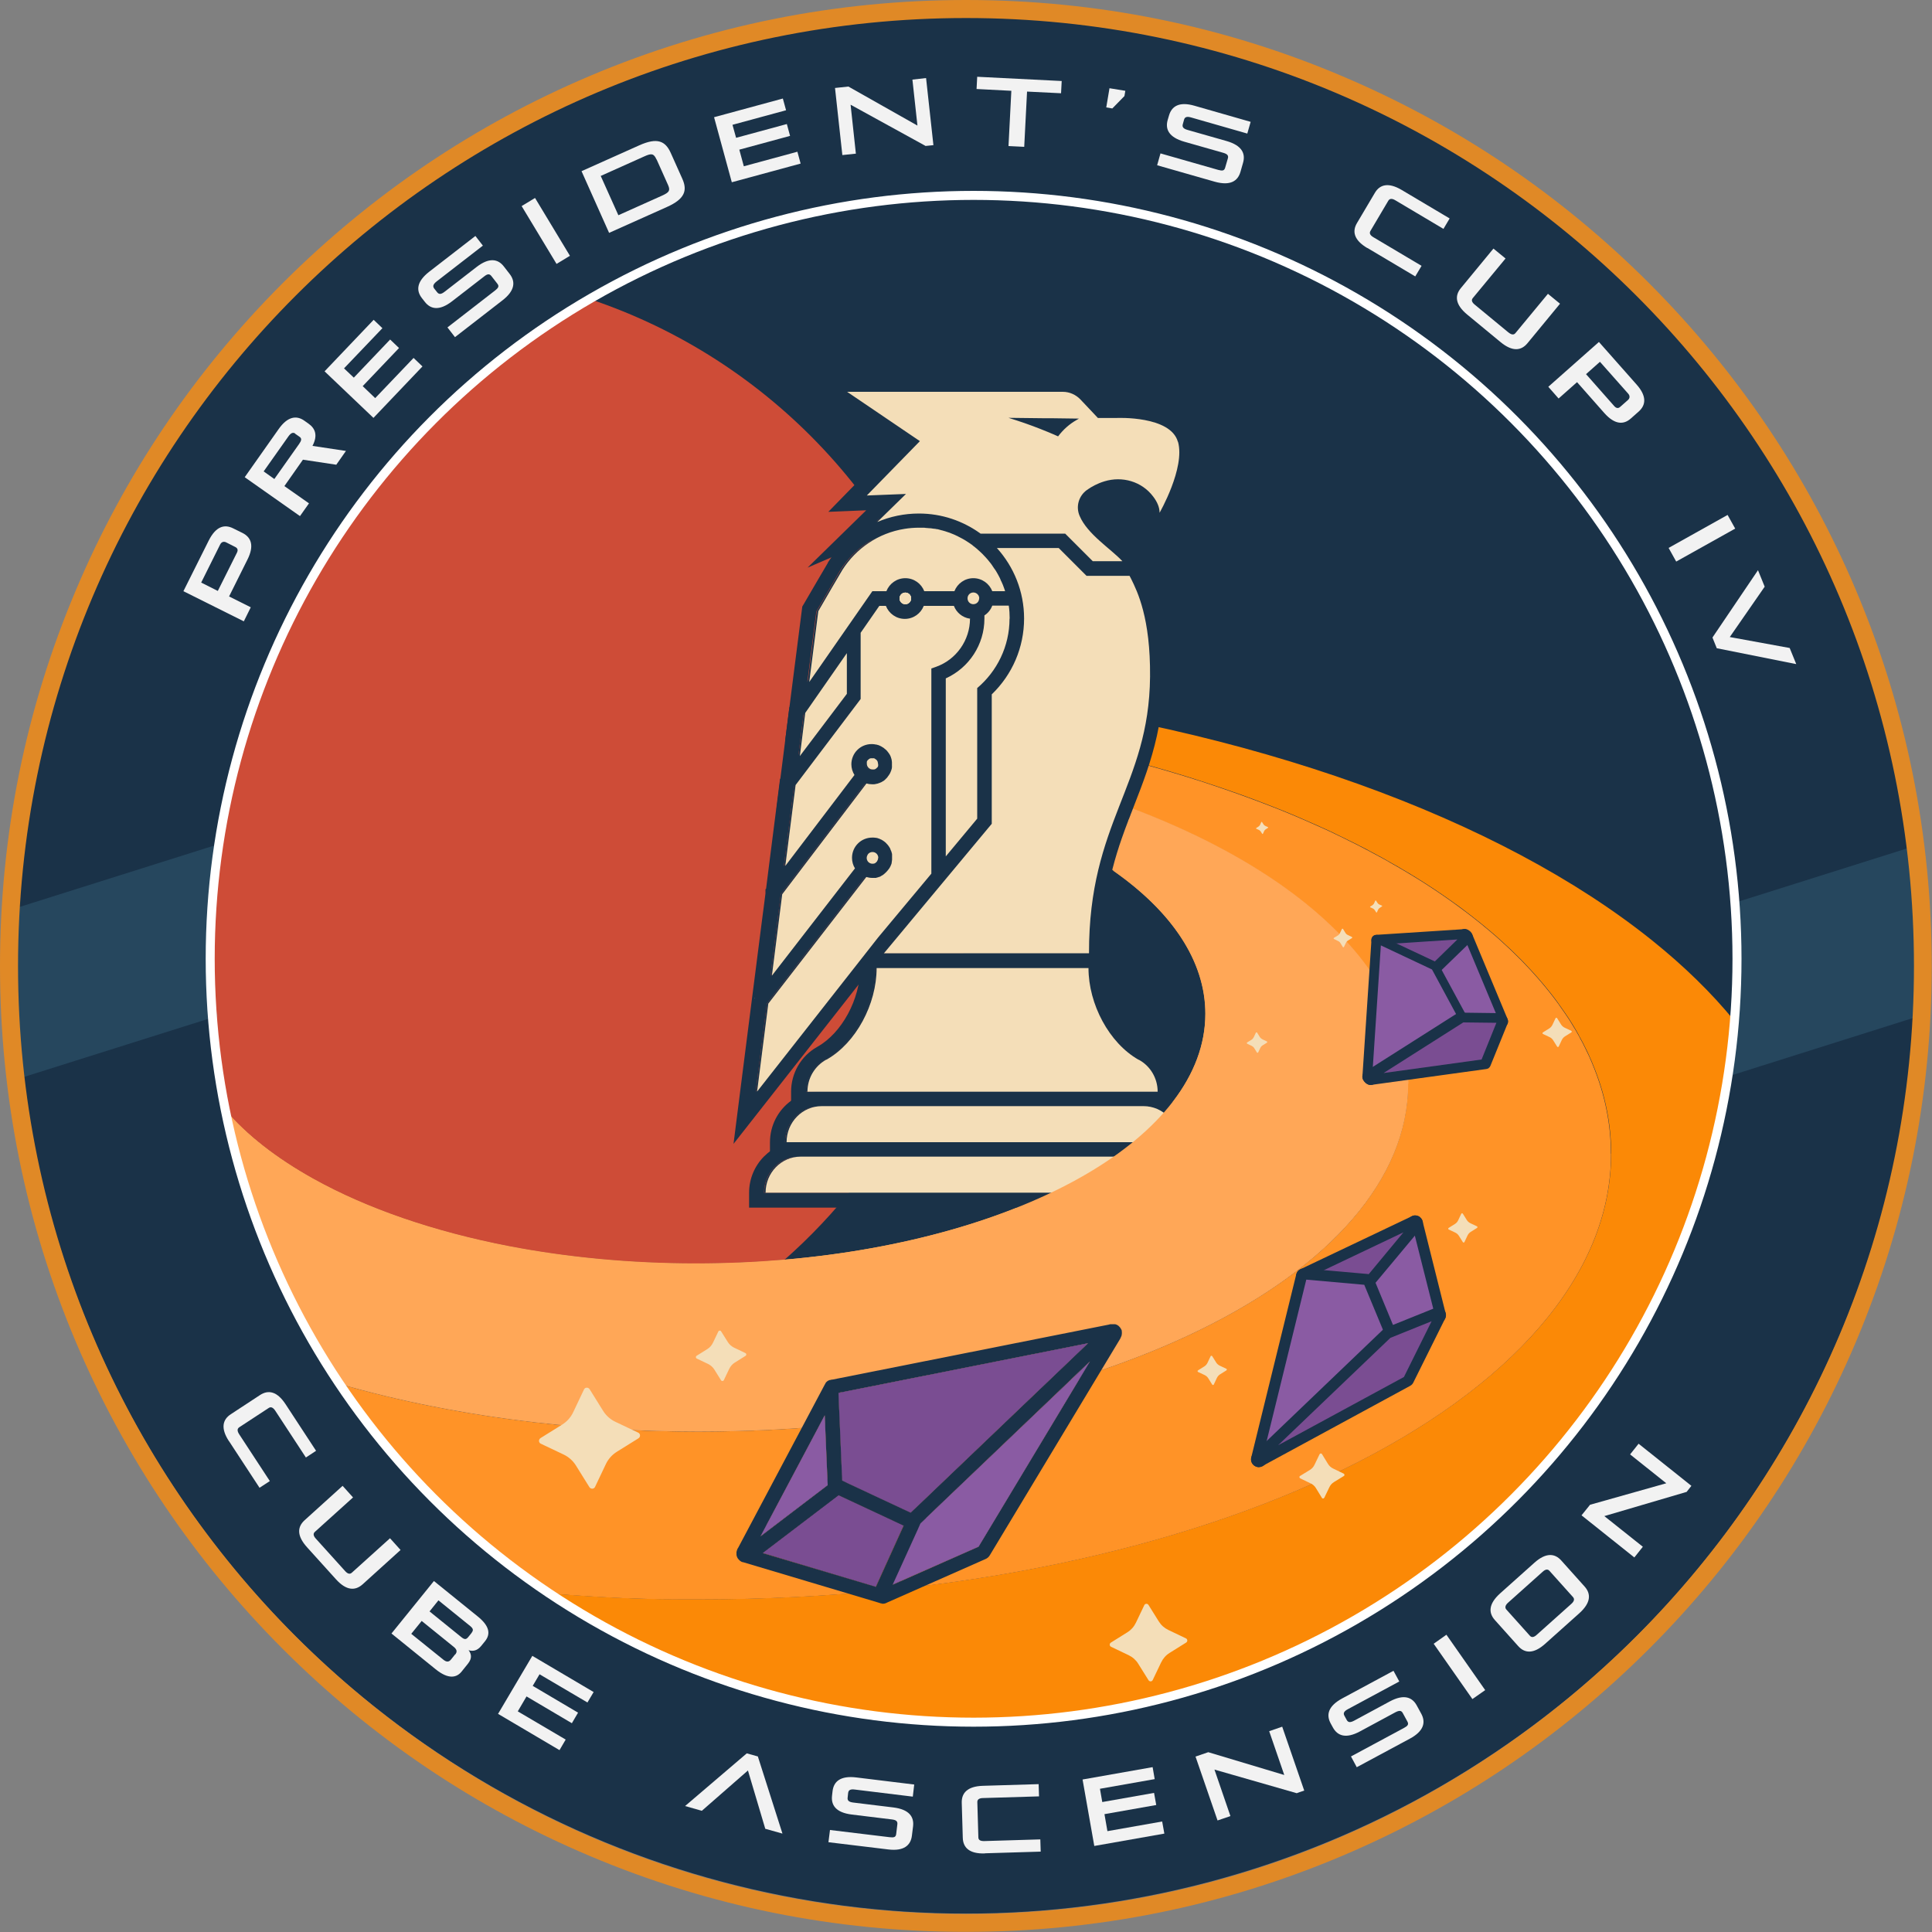 <?xml version="1.0" encoding="UTF-8"?><svg id="Layer_1" xmlns="http://www.w3.org/2000/svg" viewBox="0 0 150 150"><rect x="0" y="0" width="150" height="150" fill="#808080" stroke="none"/><defs><style>.cls-1,.cls-2{fill:none;}.cls-3{fill:#f2f2f2;}.cls-4{fill:#fb8906;}.cls-5{fill:#f4deb8;}.cls-6{fill:#ffa757;}.cls-7{fill:#ff9327;}.cls-8{fill:#ce4c37;}.cls-9{fill:#e08926;}.cls-10{fill:#1a3248;}.cls-11{fill:#8a5ba3;}.cls-12{fill:#7a4d92;}.cls-13{fill:#5090ac;}.cls-2{stroke:#fff;stroke-miterlimit:10;stroke-width:.7px;}.cls-14{opacity:.22;}</style></defs><circle class="cls-10" cx="75" cy="74.88" r="73.69"/><path class="cls-10" d="M134.86,74.42c0,2.6-.17,5.16-.49,7.67-.38,2.94-.97,5.8-1.76,8.59-.57,2-1.24,3.96-2.01,5.87-1.35,3.36-3,6.56-4.92,9.58-.29,.45-.58,.91-.88,1.35-2.65,3.94-5.76,7.54-9.26,10.73-.44,.4-.88,.79-1.32,1.17-3.99,3.44-8.45,6.35-13.25,8.63-7.69,3.65-16.29,5.69-25.37,5.69-.85,0-1.71-.02-2.56-.06-9.36-.4-18.17-2.97-25.92-7.22-1.85-1.02-3.65-2.13-5.37-3.33-2.4-1.67-4.67-3.51-6.79-5.51-1.23-1.15-2.4-2.36-3.52-3.62-1.55-1.73-3.01-3.56-4.35-5.46-.73-1.04-1.43-2.1-2.1-3.19-.58-.95-1.14-1.93-1.67-2.92-.77-1.42-1.47-2.88-2.12-4.37-2.5-5.76-4.12-11.99-4.67-18.53-.14-1.67-.22-3.36-.22-5.07,0-.8,.02-1.6,.05-2.39,.06-1.48,.17-2.94,.34-4.39,.14-1.2,.31-2.38,.51-3.56,1.88-10.7,6.64-20.42,13.44-28.32,.34-.4,.69-.79,1.05-1.18,.06-.08,.13-.15,.2-.23,.3-.32,.6-.64,.91-.96,.06-.06,.12-.13,.19-.2,.44-.45,.89-.91,1.35-1.35,3.43-3.33,7.26-6.24,11.42-8.66,8.76-5.11,18.95-8.04,29.82-8.04,32.74,0,59.27,26.54,59.27,59.28Z"/><path class="cls-10" d="M75.73,66.55c.02-.55,.03-1.11,.03-1.67,0-.4,0-.8-.02-1.19,0-.39-.03-.78-.05-1.17,10.76,3.46,17.87,9.43,17.87,16.21,0,9.55-14.11,17.49-32.67,19.09,7.97-7.03,13.36-16.91,14.59-28.04,.12-1.06,.2-2.14,.24-3.22Z"/><path class="cls-10" d="M78.69,57.05c.82,.14,1.63,.3,2.44,.46-.81-.16-1.62-.31-2.44-.46Z"/><path class="cls-10" d="M120.33,77.06c.2,.25,.39,.5,.58,.76-.19-.25-.38-.51-.58-.76Z"/><path class="cls-10" d="M134.84,74.45c0,1.62-.07,3.22-.19,4.81-1.78-2.17-3.91-4.24-6.36-6.22-11.84-9.51-31.14-16.55-53.91-19.16-3.72-14.44-14.6-26-28.63-30.67,8.76-5.11,18.95-8.04,29.82-8.04,32.74,0,59.27,26.54,59.27,59.28Z"/><g><path class="cls-4" d="M134.65,79.26c-.08,.96-.18,1.92-.3,2.86-.38,2.94-.97,5.8-1.76,8.59-.57,2-1.24,3.96-2.01,5.87-1.35,3.36-3,6.56-4.92,9.58-.29,.45-.58,.91-.88,1.35-2.65,3.94-5.76,7.54-9.26,10.73-.44,.4-.88,.79-1.32,1.17-3.99,3.44-8.45,6.35-13.25,8.63-7.69,3.65-16.29,5.69-25.37,5.69-.85,0-1.71-.02-2.56-.06-9.36-.4-18.17-2.97-25.92-7.22-1.56-.85-3.07-1.77-4.53-2.75,.08,0,.16,.01,.24,.02,.4,.03,.81,.07,1.22,.09,.33,.02,.66,.05,.99,.07,.31,.02,.63,.04,.94,.06,.33,.02,.67,.04,1,.06,.47,.03,.94,.05,1.41,.07,.05,0,.09,0,.14,0,.47,.02,.93,.04,1.4,.05h.02c.42,.01,.85,.02,1.27,.03,.16,0,.32,0,.47,.01,.32,0,.65,.01,.97,.01,.18,0,.37,0,.55,0,.41,0,.83,0,1.25,0,39.02,0,70.65-15.5,70.65-34.61,0-1.13-.11-2.25-.33-3.35-.24-1.24-.62-2.46-1.12-3.65-.04-.11-.09-.22-.14-.33-.05-.11-.1-.22-.14-.32-.09-.19-.17-.37-.27-.56-.07-.14-.14-.28-.21-.42-.06-.1-.11-.21-.17-.31-.06-.1-.11-.21-.17-.32-.06-.11-.12-.21-.18-.32-.14-.23-.27-.46-.42-.69-.05-.08-.11-.17-.16-.25-.07-.1-.14-.21-.21-.31-.14-.21-.28-.41-.43-.62-.07-.1-.15-.2-.22-.31-.18-.25-.38-.51-.58-.76-.6-.76-1.26-1.51-1.97-2.25-.08-.09-.17-.17-.25-.26-.2-.2-.41-.41-.62-.61-.09-.09-.18-.17-.27-.26-.21-.2-.43-.4-.65-.6-.07-.06-.14-.13-.21-.19-.07-.06-.14-.12-.2-.18-.18-.16-.37-.32-.55-.47-.44-.37-.89-.74-1.36-1.1-.1-.08-.2-.15-.3-.23-.37-.29-.75-.57-1.15-.85-.07-.05-.14-.1-.21-.15-.82-.58-1.67-1.15-2.56-1.7-.35-.22-.7-.43-1.06-.64-.04-.02-.08-.05-.12-.07-.23-.14-.47-.28-.71-.41-.05-.03-.1-.06-.14-.08-.22-.13-.43-.25-.65-.37-.09-.05-.17-.1-.26-.14-.22-.12-.45-.24-.67-.36-.03-.02-.07-.04-.11-.06-.23-.13-.47-.25-.71-.37-.08-.04-.15-.08-.23-.12-.23-.12-.46-.23-.69-.34-.09-.05-.19-.1-.28-.14-.21-.1-.42-.21-.64-.31-.06-.03-.12-.06-.18-.09-.25-.12-.5-.24-.75-.35-.1-.05-.19-.09-.29-.13-.21-.1-.42-.19-.63-.28-.28-.12-.56-.25-.84-.37-.29-.13-.58-.25-.87-.37-.04-.02-.08-.03-.12-.05-.17-.07-.34-.14-.51-.21-.23-.09-.45-.18-.68-.27-.33-.13-.67-.26-1.01-.39-.34-.13-.68-.26-1.02-.38-.41-.15-.81-.3-1.23-.44-.28-.1-.57-.2-.86-.3-.83-.28-1.68-.56-2.54-.83-.23-.07-.46-.14-.69-.21-.37-.11-.74-.22-1.11-.33-.23-.07-.46-.13-.7-.2-.47-.13-.94-.26-1.41-.39-.24-.06-.47-.13-.71-.19-.48-.13-.96-.25-1.44-.37-.48-.12-.97-.24-1.46-.35-1.17-.27-2.37-.53-3.58-.77-.8-.16-1.62-.32-2.44-.46-.24-.05-.49-.09-.74-.13-.22-.04-.44-.08-.65-.11-.36-.06-.72-.12-1.09-.18-.3-.05-.6-.1-.9-.14-.12-.02-.24-.04-.36-.06-.17-.86-.36-1.72-.58-2.56,22.78,2.61,42.07,9.65,53.91,19.16,2.45,1.97,4.59,4.05,6.36,6.22Z"/><path class="cls-7" d="M125.08,89.57c0,19.12-31.63,34.61-70.65,34.61-.42,0-.83,0-1.25,0-.18,0-.37,0-.55,0-.32,0-.65,0-.97-.01-.16,0-.32,0-.47-.01-.43,0-.85-.02-1.27-.03h-.02c-.47-.02-.93-.03-1.4-.05-.05,0-.09,0-.14,0-.47-.02-.94-.04-1.41-.07-.33-.02-.67-.03-1-.06-.31-.02-.63-.04-.94-.06-.33-.02-.66-.04-.99-.07-.41-.03-.81-.06-1.22-.09-.08,0-.16-.01-.24-.02h0c-.28-.19-.56-.38-.84-.58-2.4-1.67-4.67-3.51-6.79-5.51-1.23-1.15-2.4-2.36-3.52-3.62-1.55-1.73-3.01-3.56-4.35-5.46-.26-.37-.51-.74-.76-1.11,4.7,1.36,9.85,2.38,15.31,3.01,4.05,.47,8.27,.71,12.61,.71,30.43,0,55.1-12.09,55.1-27,0-11.23-14.01-20.86-33.93-24.93-.12-.93-.27-1.86-.45-2.77,.12,.02,.24,.03,.36,.06,.3,.04,.6,.09,.9,.14,.36,.06,.73,.12,1.09,.18,.22,.03,.44,.07,.65,.11,.25,.04,.49,.09,.74,.13,.82,.15,1.63,.3,2.44,.46,1.21,.24,2.4,.5,3.58,.77,.49,.11,.98,.23,1.46,.35,.48,.12,.96,.24,1.44,.37,.24,.06,.47,.13,.71,.19,.47,.13,.94,.26,1.41,.39,.24,.07,.47,.13,.7,.2,.37,.11,.74,.22,1.11,.33,.23,.07,.46,.14,.69,.21,.86,.27,1.71,.54,2.54,.83,.29,.1,.57,.2,.86,.3,.41,.14,.82,.29,1.23,.44,.34,.13,.68,.25,1.02,.38,.34,.13,.67,.26,1.01,.39,.23,.09,.45,.18,.68,.27,.17,.07,.34,.14,.51,.21,.04,.02,.08,.03,.12,.05,.29,.12,.58,.24,.87,.37,.28,.12,.56,.24,.84,.37,.21,.09,.42,.19,.63,.28,.1,.04,.19,.09,.29,.13,.25,.11,.5,.23,.75,.35,.06,.03,.12,.06,.18,.09,.21,.1,.43,.2,.64,.31,.1,.04,.19,.09,.28,.14,.23,.11,.46,.23,.69,.34,.08,.04,.16,.08,.23,.12,.24,.12,.47,.24,.71,.37,.04,.02,.07,.03,.11,.06,.23,.12,.45,.24,.67,.36,.09,.05,.18,.1,.26,.14,.22,.12,.44,.24,.65,.37,.05,.03,.1,.05,.14,.08,.24,.13,.47,.27,.71,.41,.04,.02,.08,.05,.12,.07,.36,.21,.71,.43,1.06,.64,.89,.55,1.74,1.12,2.56,1.7,.07,.05,.14,.1,.21,.15,.39,.28,.77,.56,1.15,.85,.1,.07,.2,.15,.3,.23,.47,.36,.92,.73,1.36,1.1,.19,.16,.37,.32,.55,.47,.07,.06,.14,.12,.2,.18,.07,.07,.14,.13,.21,.19,.22,.2,.44,.4,.65,.6,.09,.09,.18,.17,.27,.26,.21,.2,.42,.41,.62,.61,.08,.09,.17,.17,.25,.26,.71,.74,1.37,1.49,1.97,2.25,.2,.25,.39,.5,.58,.76,.07,.1,.15,.2,.22,.31,.15,.21,.29,.41,.43,.62,.07,.1,.14,.21,.21,.31,.05,.08,.11,.17,.16,.25,.14,.23,.28,.46,.42,.69,.06,.11,.12,.21,.18,.32,.06,.1,.12,.21,.17,.32,.06,.1,.11,.21,.17,.31,.07,.14,.14,.28,.21,.42,.09,.19,.18,.37,.27,.56,.05,.11,.1,.21,.14,.32,.05,.11,.1,.22,.14,.33,.5,1.19,.88,2.41,1.12,3.65,.22,1.1,.33,2.22,.33,3.35Z"/></g><path class="cls-6" d="M109.33,84.14c0,14.91-24.67,27-55.1,27-4.34,0-8.56-.25-12.61-.71-5.46-.63-10.61-1.65-15.31-3.01-.46-.68-.91-1.38-1.33-2.08-.58-.95-1.14-1.93-1.67-2.92-.77-1.42-1.47-2.88-2.12-4.37-1.65-3.79-2.91-7.79-3.74-11.94,1.69,2,4.05,3.84,6.93,5.43,4.1,2.28,9.28,4.07,15.15,5.21,4.49,.87,9.38,1.34,14.5,1.34,2.35,0,4.65-.1,6.89-.29,18.56-1.6,32.67-9.54,32.67-19.09,0-6.78-7.11-12.75-17.87-16.21-.03-.51-.06-1.02-.11-1.53-.05-.59-.12-1.18-.19-1.77,19.92,4.07,33.93,13.7,33.93,24.93Z"/><path class="cls-8" d="M75.77,64.88c0,.56,0,1.12-.03,1.67-.04,1.08-.12,2.16-.24,3.22-1.23,11.13-6.63,21.01-14.59,28.04-2.24,.19-4.54,.29-6.89,.29-5.12,0-10.01-.48-14.5-1.34-5.86-1.13-11.04-2.93-15.15-5.21-2.88-1.6-5.24-3.43-6.93-5.43-.43-2.16-.74-4.36-.93-6.59-.14-1.67-.22-3.36-.22-5.07,0-.54,0-1.08,.02-1.61,0-.26,.01-.52,.03-.78,.06-1.48,.17-2.94,.34-4.39,.13-1.18,.3-2.35,.51-3.51v-.05c.26-1.43,.56-2.84,.91-4.23,.05-.19,.1-.38,.15-.58h0c2.32-8.81,6.61-16.82,12.39-23.52,.34-.4,.69-.79,1.05-1.18,.06-.08,.13-.15,.2-.23,.3-.32,.6-.65,.91-.96,.06-.06,.12-.13,.19-.2,.44-.45,.89-.91,1.35-1.35,3.43-3.33,7.26-6.24,11.42-8.66,14.03,4.67,24.91,16.23,28.63,30.67,.22,.85,.41,1.7,.58,2.56,.18,.91,.33,1.84,.45,2.77,.08,.58,.14,1.17,.19,1.77,.05,.51,.08,1.02,.11,1.53,.02,.39,.04,.78,.05,1.17,.01,.4,.02,.79,.02,1.19Z"/><g><g><g><path class="cls-10" d="M75.92,46.29s0-.03-.02-.04c0-.02-.02-.05-.03-.07,.02,.04,.04,.07,.05,.11Z"/><path class="cls-1" d="M75.87,46.18s.04,.07,.05,.11c0-.01,0-.03-.02-.04,0-.02-.02-.05-.03-.07m1-.6l-2.04,1.12s-.01-.03-.02-.05h0s.02,.05,.03,.07l2.22-.68c-.04-.16-.1-.32-.19-.47h0Z"/></g><g><path class="cls-10" d="M91.33,34.3c-.57-2.03-4.71-1.85-4.71-1.85h-1.5l-1.35-1.43c-.36-.38-.86-.6-1.37-.6h-16.75l5.65,3.83-4.12,4.22,3.04-.12-2.23,2.18c1-.43,2.1-.66,3.23-.66,1.79,0,3.44,.58,4.79,1.56h6.57l2.14,2.14h2.3c-.89-.96-2.72-2.09-3.32-3.52-.31-.72-.07-1.55,.57-2.01,.35-.25,.8-.5,1.36-.67,1.37-.42,2.89,0,3.78,1.18,.29,.38,.5,.81,.5,1.26,0,0,2-3.48,1.43-5.51Zm-9.3-.42h0c-.32-.15-1.18-.51-1.96-.8-.79-.3-1.89-.64-1.89-.64,2.04,.02,2.51,.03,2.6,.03h.02s.2,0,.62,0c.42,0,1.11,.01,2.23,.03l-.17,.1c-.57,.32-1.06,.76-1.45,1.28Z"/><path class="cls-10" d="M82.4,30.41c.51,0,1.01,.22,1.37,.6l1.35,1.43h1.5s.09,0,.25,0c.9,0,3.98,.13,4.46,1.86,.57,2.03-1.43,5.51-1.43,5.51,0-.45-.21-.88-.5-1.26-.66-.88-1.67-1.34-2.71-1.34-.35,0-.71,.05-1.06,.16-.55,.17-1.01,.42-1.36,.67-.64,.46-.88,1.29-.57,2.01,.6,1.43,2.43,2.56,3.32,3.52h-2.3l-2.14-2.14h-6.57c-1.35-.98-3-1.56-4.79-1.56-1.13,0-2.23,.23-3.23,.66l2.23-2.18-3.04,.12,4.12-4.22-5.65-3.83h16.75Zm-.37,3.46c.39-.53,.88-.96,1.45-1.28l.17-.1c-1.12-.01-1.81-.02-2.23-.03-.42,0-.57,0-.62,0h-.02c-.09,0-.56,0-2.6-.03,0,0,1.1,.34,1.89,.64,.78,.29,1.64,.66,1.96,.8h0Zm.37-4.62h-20.54l3.14,2.13,4.5,3.05-3.15,3.22-2.04,2.09,2.92-.12h.02l-.07,.07-4.48,4.38,5.76-2.48c.87-.38,1.8-.57,2.77-.57,1.48,0,2.9,.46,4.1,1.33l.31,.22h6.46l1.8,1.8,.34,.34h5.45l-.8-.86,2.01-3.49c.23-.4,2.23-3.97,1.54-6.4-.69-2.44-4.13-2.71-5.58-2.71-.13,0-.22,0-.27,0h-.97l-1.01-1.07c-.58-.61-1.39-.96-2.22-.96h0Zm6.33,14.45l-.86-.92c-.33-.35-.73-.7-1.16-1.06-.77-.65-1.64-1.4-1.94-2.12-.09-.22-.02-.47,.18-.61,.32-.22,.66-.39,1.02-.51,.24-.07,.48-.11,.72-.11,.72,0,1.37,.32,1.78,.87,.24,.31,.26,.5,.26,.56v3.89h0Z"/></g><g><path class="cls-10" d="M75.92,46.29s0-.03-.02-.04c0-.02-.02-.05-.03-.07,.02,.04,.04,.07,.05,.11Z"/><path class="cls-1" d="M75.87,46.18s.04,.07,.05,.11c0-.01,0-.03-.02-.04,0-.02-.02-.05-.03-.07m1-.6l-2.04,1.12s-.01-.03-.02-.05h0s.02,.05,.03,.07l2.22-.68c-.04-.16-.1-.32-.19-.47h0Z"/></g><g><path class="cls-10" d="M84.42,74.01h-15.91l8.11-9.74,.26-.31v-10.05c1.6-1.54,2.51-3.65,2.51-5.89,0-2.1-.8-4.02-2.11-5.47h4.8l2.16,2.16h3.34c.03,.07,.08,.15,.13,.25,.47,.96,1.5,3.01,1.46,7.58-.08,8.52-4.76,11.24-4.74,21.47Z"/><path class="cls-10" d="M86.37,63.66c-.05,.14-.11,.29-.16,.44l.13-.03h0c.05-.14,.1-.27,.15-.41-.04,0-.08,0-.12,0Zm0,0c-.05,.14-.11,.29-.16,.44l.13-.03h0c.05-.14,.1-.27,.15-.41-.04,0-.08,0-.12,0Zm-7.08-14.31h0c.01-.1,.03-.19,.04-.27-.02,.14-.04,.27-.06,.41,0-.04,.02-.09,.02-.13Zm-.08,.44s.02-.09,.03-.14c0-.05,.02-.11,.03-.16-.03,.13-.05,.27-.08,.4,0-.03,.02-.06,.02-.09Zm-.11,.44s.03-.1,.04-.14h0c.02-.07,.03-.14,.05-.2-.03,.14-.07,.27-.1,.4,0-.02,.01-.03,.02-.05Zm-.04,.14s.02-.06,.03-.09c-.02,.06-.04,.13-.06,.19,.01-.03,.02-.06,.03-.1Zm-.5,1.28s.01-.03,.02-.04c-.05,.11-.11,.21-.17,.32,.05-.09,.1-.19,.15-.28Zm-.56,.97s.07-.1,.1-.15c-.03,.05-.07,.11-.1,.16h0Zm-.06,.08s.01-.02,.02-.03c-.07,.1-.14,.2-.22,.3,.07-.09,.13-.18,.2-.27Zm-.47,.61c.08-.09,.15-.19,.23-.28-.08,.1-.16,.2-.24,.3,0,0,.01-.01,.02-.02Zm-.58,10.67l-.26,.31,.26-.31v-10.05c.1-.1,.2-.19,.29-.3-.1,.1-.19,.2-.29,.3v10.05Zm13.38-13.65c-.03-.41-.07-.8-.12-1.17-.29-2.28-.87-3.62-1.26-4.42-.04-.08-.07-.15-.11-.22l-.02-.05c-.06-.11-.1-.2-.14-.28l-.33-.63h-3.56l-2.16-2.16h-7.91l.89,.98h0l.19,.21,.12,.13h.01l.55,.62c.67,.74,1.16,1.59,1.46,2.52,0,.02,.01,.03,.02,.05,.12,.36,.2,.74,.26,1.12h0s0,.03,0,.05c.05,.32,.07,.64,.07,.97,0,1.92-.76,3.72-2.15,5.05l-.36,.34v10.12l-2.28,2.74h0l-.07,.08-.05,.06-.7,.84-.3,.36-.11,.14-.05,.06-.71,.85-3.83,4.6-.61,.73-.23,.27-.75,.91h19.57v-1.23c0-.41,0-.82,.02-1.21,.02-.49,.05-.96,.09-1.41,.03-.4,.08-.79,.13-1.16,.27-1.96,.73-3.6,1.26-5.12,.16-.46,.33-.92,.5-1.36,0-.02,.02-.05,.03-.07,.14-.35,.27-.69,.4-1.04,.02-.04,.03-.09,.05-.13,.65-1.66,1.3-3.36,1.74-5.34,.08-.38,.16-.77,.22-1.17,.17-1.04,.27-2.16,.29-3.39,0-.82-.02-1.56-.07-2.24Zm-21.75,23.7h.01l3.63-4.37h0l1.09-1.31,.12-.14h0l1.06-1.27,2.2-2.64,.26-.31v-10.05c.1-.1,.2-.19,.29-.3,.09-.09,.17-.18,.25-.28,0,0,.02-.02,.02-.03,0,0,.01-.01,.02-.02,.08-.09,.15-.19,.23-.28,.01-.02,.03-.03,.04-.05,.07-.09,.13-.18,.2-.27,0,0,.01-.02,.02-.03,.01-.02,.02-.03,.03-.05h0c.03-.05,.07-.11,.1-.16l.02-.03s.01-.02,.02-.03c.03-.05,.07-.1,.1-.15h0c.04-.07,.07-.13,.1-.19v-.02s.05-.06,.06-.09c0,0,0-.02,.01-.02,.05-.09,.1-.19,.15-.28,0-.01,.01-.03,.02-.04,.01-.02,.02-.05,.03-.07,.04-.08,.08-.16,.11-.24,.03-.08,.07-.16,.1-.24,.02-.06,.04-.11,.07-.17,.03-.08,.06-.15,.08-.23,.02-.06,.04-.13,.06-.19,.01-.03,.02-.06,.03-.1,.01-.03,.02-.06,.03-.09,0-.02,.01-.03,.02-.05,.01-.05,.03-.1,.04-.14h0c.02-.07,.03-.14,.05-.2,0-.03,.02-.06,.02-.09,.01-.05,.02-.09,.03-.14,0-.05,.02-.11,.03-.16h0s.02-.09,.02-.14h0c.01-.1,.03-.19,.04-.27h0c0-.05,.01-.1,.02-.15,0-.08,.02-.16,.02-.24,0,0,0-.02,0-.03h0c0-.1,.01-.19,.02-.29v-.03c0-.1,0-.2,0-.3h0c0-.33-.02-.65-.06-.97-.05-.41-.13-.82-.24-1.21-.34-1.23-.96-2.34-1.79-3.27h0s-.02-.02-.03-.03h4.8l2.16,2.16h3.35c.03,.08,.07,.15,.12,.25,.06,.12,.13,.26,.2,.41,.03,.07,.07,.15,.11,.24l.02,.04s.04,.09,.06,.13c.01,.03,.03,.06,.04,.1,.04,.1,.08,.2,.12,.31h0c.04,.11,.08,.22,.12,.34,.02,.06,.04,.11,.06,.17,.04,.13,.08,.26,.12,.41,.02,.07,.04,.14,.06,.21,0,0,0,.02,0,.03,0,.03,.02,.06,.02,.1,0,.03,.02,.06,.03,.1,.02,.07,.04,.15,.05,.23,.09,.4,.17,.84,.24,1.33h0c.04,.3,.08,.61,.1,.94,0,.08,.01,.16,.02,.24,.01,.14,.02,.29,.03,.45,0,0,0,.01,0,.02,.01,.16,.02,.32,.02,.49v.23c.01,.1,.01,.2,.02,.3,0,.03,0,.06,0,.08,0,.05,0,.09,0,.14,0,.18,0,.36,0,.54,0,.27,0,.53-.02,.78,0,.08,0,.17-.01,.25,0,.01,0,.03,0,.04,0,.03,0,.06,0,.09,0,.05,0,.1,0,.15,0,.07,0,.14-.02,.22,0,.12-.02,.23-.03,.34-.01,.11-.02,.22-.03,.32v.05c-.01,.07-.02,.13-.03,.2-.01,.1-.02,.2-.04,.3,0,.09-.02,.18-.04,.26-.01,.09-.03,.18-.04,.27,0,.04-.01,.08-.02,.12,0,.01,0,.03,0,.04,0,.06-.02,.11-.03,.16,0,.03,0,.06-.01,.08-.01,.08-.03,.16-.05,.24-.04,.21-.09,.43-.14,.63h0c-.05,.21-.1,.42-.15,.62-.03,.1-.05,.2-.08,.31-.03,.1-.06,.2-.09,.3-.06,.2-.11,.4-.18,.59-.03,.09-.06,.18-.09,.27v.02c-.07,.2-.14,.38-.2,.58h0c-.03,.1-.07,.19-.1,.29l-.16,.44c-.05,.13-.1,.26-.15,.4-.03,.1-.07,.19-.11,.29-.16,.42-.33,.84-.49,1.27-.15,.39-.3,.78-.45,1.18-.05,.14-.11,.29-.16,.44h0c-.04,.11-.08,.22-.12,.34-.11,.33-.23,.66-.34,1-.04,.13-.08,.26-.13,.4-.04,.14-.09,.28-.13,.43v.05c-.05,.11-.08,.23-.11,.34-.04,.14-.08,.28-.11,.42-.04,.16-.08,.32-.12,.49-.03,.1-.05,.2-.07,.3-.01,.06-.03,.11-.04,.17-.01,.06-.03,.12-.04,.17-.01,.06-.03,.12-.04,.19-.03,.14-.06,.29-.08,.43-.02,.1-.04,.2-.05,.29-.02,.1-.03,.2-.05,.3,0,.02,0,.04,0,.06-.02,.1-.03,.2-.05,.31h0c-.02,.13-.03,.25-.05,.37,0,.02,0,.05,0,.07-.02,.12-.03,.24-.04,.36,0,.05-.01,.11-.02,.16h0s0,.07-.01,.11v.15c-.03,.11-.04,.23-.05,.34,0,.09-.02,.18-.02,.27,0,.02,0,.04,0,.07v.22c-.02,.07-.03,.15-.03,.23,0,.08,0,.15-.01,.23-.01,.22-.02,.44-.03,.66,0,.3-.01,.61-.01,.93v.05h-15.91Zm17.86-10.36c-.05,.14-.11,.29-.16,.44l.13-.03h0c.05-.14,.1-.27,.15-.41-.04,0-.08,0-.12,0Z"/></g><g><path class="cls-10" d="M90.29,89.8h-28.23c-1.51,0-2.73,1.25-2.73,2.8h33.7c0-1.55-1.22-2.8-2.73-2.8Z"/><path class="cls-10" d="M90.29,89.8c1.51,0,2.73,1.25,2.73,2.8H59.32c0-1.55,1.22-2.8,2.73-2.8h28.23Zm0-1.16h-28.23c-2.15,0-3.9,1.78-3.9,3.96v1.16h36.03v-1.16c0-2.19-1.75-3.96-3.9-3.96h0Z"/></g><g><path class="cls-10" d="M89.76,84.76c0-1.07-.59-2.01-1.46-2.48h-.02c-2.29-1.3-3.89-4.32-3.89-7.12h-16.45c0,2.8-1.6,5.82-3.89,7.11h-.02c-.87,.48-1.46,1.41-1.46,2.49h27.18Z"/><path class="cls-10" d="M84.4,75.16c0,2.8,1.6,5.82,3.89,7.11h.02c.87,.48,1.46,1.41,1.46,2.49h-27.18c0-1.07,.59-2.01,1.46-2.48h.02c2.29-1.3,3.89-4.32,3.89-7.12h16.45Zm1.16-1.16h-18.78v1.16c0,2.42-1.42,5.04-3.3,6.1l-.05,.03h0c-1.24,.7-2.01,2.03-2.01,3.47v1.16h29.51v-1.16c0-1.45-.78-2.78-2.03-3.48l-.04-.02c-1.88-1.06-3.3-3.68-3.3-6.1v-1.16h0Z"/></g><g><path class="cls-10" d="M91.39,88.68c0-1.55-1.22-2.8-2.73-2.8h-24.98c-1.51,0-2.73,1.25-2.73,2.8h30.44Z"/><path class="cls-10" d="M92.46,87.81c-.21-.96-.77-1.79-1.53-2.34-.49-.36-1.07-.61-1.69-.7-.19-.03-.38-.04-.58-.04h-24.98c-.2,0-.39,.01-.57,.04-.63,.09-1.2,.34-1.7,.7-.99,.72-1.63,1.9-1.63,3.22v1.16h32.77v-1.16c0-.3-.03-.6-.1-.88Zm-31.51,.88h0c0-1.38,.97-2.52,2.25-2.76,.16-.03,.32-.04,.48-.04h24.98c.17,0,.33,.01,.48,.04,1.1,.2,1.97,1.07,2.19,2.19,.04,.18,.06,.37,.06,.56h-30.44Z"/></g><g><polygon class="cls-10" points="65.63 50.71 65.63 53.87 61.98 58.7 62.41 55.35 65.63 50.71"/><path class="cls-10" d="M65.63,50.71v3.16l-3.65,4.83,.42-3.35,3.22-4.64h0Zm1.16-3.72l-2.12,3.05-3.22,4.64-.16,.23-.04,.28-.42,3.35-.55,4.33,2.63-3.49,3.65-4.83,.24-.31v-7.26h0Z"/></g><g><path class="cls-10" d="M70.63,46.46c0,.25-.2,.45-.45,.45s-.45-.2-.45-.45,.2-.45,.45-.45,.45,.2,.45,.45Z"/><path class="cls-10" d="M70.17,46.01c.25,0,.45,.2,.45,.45s-.2,.45-.45,.45-.45-.2-.45-.45,.2-.45,.45-.45h0Zm0-1.16c-.89,0-1.62,.73-1.62,1.62s.73,1.62,1.62,1.62,1.62-.73,1.62-1.62-.73-1.62-1.62-1.62h0Z"/></g><g><path class="cls-10" d="M75.2,48.01v.02c0,1.67-1.06,3.18-2.63,3.74l-.37,.13v15.93l-4.13,4.95-9.4,11.97,.87-6.83,7.61-9.83c.14,.04,.3,.07,.46,.07,.03,0,.06,0,.09,0,.04,0,.07,0,.11,0,.02,0,.04,0,.06,0,.03,0,.06,0,.08-.02,.04,0,.08-.02,.12-.03h0s.08-.03,.11-.04h.03s.06-.04,.09-.06c.05-.02,.09-.05,.14-.08,.03-.02,.06-.04,.09-.07h0s.06-.05,.09-.08h0l.02-.02s.06-.05,.08-.08c.03-.03,.06-.06,.09-.1,.02-.03,.05-.06,.07-.09,.02-.03,.04-.06,.06-.08,.01-.02,.03-.04,.04-.07,.01-.02,.02-.05,.04-.07,.01-.02,.02-.05,.03-.07,0-.02,.02-.05,.03-.07,0-.02,.01-.03,.02-.05,0-.03,.02-.06,.02-.08,0-.01,0-.02,0-.04,0-.02,0-.03,.01-.05,0-.02,0-.04,.01-.06,0-.03,0-.06,.01-.09,0-.02,0-.04,0-.06,0-.03,0-.07,0-.1,0-.03,0-.06,0-.09h0s0-.05,0-.07c0-.03,0-.05,0-.08,0-.03,0-.05-.01-.08,0-.02,0-.05-.02-.07,0-.03-.01-.06-.02-.08,0-.02-.02-.05-.03-.07,0-.02-.02-.05-.03-.07,0-.02-.02-.04-.02-.06h0c-.02-.06-.04-.1-.07-.14-.08-.14-.19-.26-.3-.37-.01-.01-.03-.03-.05-.04-.02-.02-.04-.03-.06-.05-.02-.02-.04-.03-.06-.04-.03-.02-.06-.04-.09-.06-.03-.02-.06-.04-.09-.05h-.01s-.05-.03-.08-.04c-.03-.01-.07-.03-.1-.04-.02,0-.04-.01-.06-.02-.02,0-.04-.01-.06-.02-.02,0-.04,0-.07-.01-.03,0-.05,0-.08-.01-.05,0-.09-.01-.14-.01-.03,0-.06,0-.09,0-.87,0-1.57,.7-1.57,1.57,0,.3,.08,.58,.23,.82l-6.45,8.33,.8-6.32h0l6.54-8.6c.14,.04,.29,.06,.44,.06,.02,0,.04,0,.06,0,.02,0,.04,0,.06,0,.04,0,.08,0,.11-.01h0s.1-.02,.14-.03c.03,0,.05-.01,.08-.02,.02,0,.04-.01,.05-.02,.02,0,.04-.02,.07-.02,.03-.01,.06-.03,.09-.04,.02,0,.05-.02,.07-.03,.02-.01,.04-.03,.07-.04,.02-.01,.04-.03,.07-.04,.02-.01,.04-.03,.06-.04h0s.07-.06,.1-.09h0s.06-.07,.09-.09c.02-.02,.05-.05,.07-.08h0s.02-.03,.03-.05c.02-.03,.05-.06,.07-.09,.02-.04,.05-.07,.07-.11,.01-.02,.02-.04,.04-.07,.01-.02,.02-.05,.03-.07,.02-.04,.03-.08,.05-.12,.02-.06,.03-.11,.05-.17,0-.03,0-.05,.01-.08s0-.05,0-.08c0-.05,0-.11,0-.16,0-.04,0-.08,0-.13,0-.04,0-.08-.01-.11h0s0-.06-.01-.08c0-.03-.01-.06-.02-.09,0-.02,0-.04-.02-.06h0s-.02-.06-.02-.08c0-.02-.02-.05-.03-.07,0-.02-.02-.05-.03-.07,0-.02-.02-.05-.04-.07l-.03-.05s-.06-.1-.1-.14c-.03-.03-.05-.07-.08-.1l-.02-.02s-.03-.04-.05-.05c-.02-.02-.04-.04-.06-.05-.02-.02-.04-.03-.06-.05l-.06-.05s-.08-.06-.13-.08c-.02-.01-.04-.02-.06-.04-.06-.03-.13-.06-.19-.09-.02,0-.05-.02-.07-.02-.04-.01-.07-.02-.11-.03-.02,0-.04,0-.07-.01-.04,0-.07-.01-.11-.02-.04,0-.08,0-.11-.01-.03,0-.06,0-.09,0-.87,0-1.57,.7-1.57,1.57,0,.3,.09,.59,.24,.83l-5.37,7.06,.8-6.28,5.05-6.68v-5.14l.93-1.34,.52-.75h.51c.23,.59,.8,1.01,1.47,1.01s1.24-.42,1.47-1.01h2.34c.2,.52,.66,.9,1.22,.99Z"/><path class="cls-10" d="M73.98,47.02c.2,.52,.66,.9,1.22,.99v.02c0,1.67-1.06,3.18-2.63,3.74l-.37,.13v15.93l-4.13,4.95-9.4,11.97,.87-6.83,7.61-9.83c.14,.04,.3,.07,.46,.07,.03,0,.06,0,.09,0,.04,0,.07,0,.11,0,.02,0,.04,0,.06,0,.03,0,.06,0,.08-.02,.04,0,.08-.02,.12-.03h0s.08-.03,.11-.04h.03s.06-.04,.09-.06c.05-.02,.09-.05,.14-.08,.03-.02,.06-.04,.09-.07h0s.06-.05,.09-.08h0l.02-.02s.06-.05,.08-.08c.03-.03,.06-.06,.09-.1,.02-.03,.05-.06,.07-.09,.02-.03,.04-.06,.06-.08,.01-.02,.03-.04,.04-.07,.01-.02,.02-.05,.04-.07,.01-.02,.02-.05,.03-.07,0-.02,.02-.05,.03-.07,0-.02,.01-.03,.02-.05,0-.03,.02-.06,.02-.08,0-.01,0-.02,0-.04,0-.02,0-.03,.01-.05,0-.02,0-.04,.01-.06,0-.03,0-.06,.01-.09,0-.02,0-.04,0-.06,0-.03,0-.07,0-.1,0-.03,0-.06,0-.09h0s0-.05,0-.07c0-.03,0-.05,0-.08,0-.03,0-.05-.01-.08,0-.02,0-.05-.02-.07,0-.03-.01-.06-.02-.08,0-.02-.02-.05-.03-.07,0-.02-.02-.05-.03-.07,0-.02-.02-.04-.02-.06h0c-.02-.06-.04-.1-.07-.14-.08-.14-.19-.26-.3-.37-.01-.01-.03-.03-.05-.04-.02-.02-.04-.03-.06-.05-.02-.02-.04-.03-.06-.04-.03-.02-.06-.04-.09-.06-.03-.02-.06-.04-.09-.05h-.01s-.05-.03-.08-.04c-.03-.01-.07-.03-.1-.04-.02,0-.04-.01-.06-.02-.02,0-.04-.01-.06-.02-.02,0-.04,0-.07-.01-.03,0-.05,0-.08-.01-.05,0-.09-.01-.14-.01-.03,0-.06,0-.09,0-.87,0-1.57,.7-1.57,1.57,0,.3,.08,.58,.23,.82l-6.45,8.33,.8-6.32h0l6.54-8.6c.14,.04,.29,.06,.44,.06,.02,0,.04,0,.06,0,.02,0,.04,0,.06,0,.04,0,.08,0,.11-.01h0s.1-.02,.14-.03c.03,0,.05-.01,.08-.02,.02,0,.04-.01,.05-.02,.02,0,.04-.02,.07-.02,.03-.01,.06-.03,.09-.04,.02,0,.05-.02,.07-.03,.02-.01,.04-.03,.07-.04,.02-.01,.04-.03,.07-.04,.02-.01,.04-.03,.06-.04h0s.07-.06,.1-.09h0s.06-.07,.09-.09c.02-.02,.05-.05,.07-.08h0s.02-.03,.03-.05c.02-.03,.05-.06,.07-.09,.02-.04,.05-.07,.07-.11,.01-.02,.02-.04,.04-.07,.01-.02,.02-.05,.03-.07,.02-.04,.03-.08,.05-.12,.02-.06,.03-.11,.05-.17,0-.03,0-.05,.01-.08s0-.05,0-.08c0-.05,0-.11,0-.16,0-.04,0-.08,0-.13,0-.04,0-.08-.01-.11h0s0-.06-.01-.08c0-.03-.01-.06-.02-.09,0-.02,0-.04-.02-.06h0s-.02-.06-.02-.08c0-.02-.02-.05-.03-.07,0-.02-.02-.05-.03-.07,0-.02-.02-.05-.04-.07l-.03-.05s-.06-.1-.1-.14c-.03-.03-.05-.07-.08-.1l-.02-.02s-.03-.04-.05-.05c-.02-.02-.04-.04-.06-.05-.02-.02-.04-.03-.06-.05l-.06-.05s-.08-.06-.13-.08c-.02-.01-.04-.02-.06-.04-.06-.03-.13-.06-.19-.09-.02,0-.05-.02-.07-.02-.04-.01-.07-.02-.11-.03-.02,0-.04,0-.07-.01-.04,0-.07-.01-.11-.02-.04,0-.08,0-.11-.01-.03,0-.06,0-.09,0-.87,0-1.57,.7-1.57,1.57,0,.3,.09,.59,.24,.83l-5.37,7.06,.8-6.28,5.05-6.68v-5.14l.93-1.34,.52-.75h.51c.23,.59,.8,1.01,1.47,1.01s1.24-.42,1.47-1.01h2.34Zm.8-1.16h-3.94l-.29,.75c-.05,.13-.19,.26-.38,.26s-.33-.13-.38-.26l-.29-.75h-1.92l-.35,.5-.52,.75-.93,1.34-.21,.3v5.12l-4.82,6.37-.19,.25-.04,.31-.8,6.28-.24,1.91-.05,.06v.32l-.13,1.02-.13,.99h0l-.54,4.23-.24,1.87h0l-.04,.32-.87,6.83-.53,4.18,2.6-3.31,9.38-11.95,4.12-4.94,.27-.32v-15.55c1.81-.83,3-2.66,3-4.67v-1.01l-.98-.16c-.14-.02-.26-.12-.32-.26l-.29-.75h0Zm-7.44,13.82l-.09-.14c-.04-.06-.06-.13-.06-.21,0-.22,.18-.41,.41-.41h.1v.02h.04s.03,.02,.04,.03h0l.04,.03,.04,.03h0l.02,.02h0l.02,.02h0v.02l.04,.04v.02h.02v.02h0v.02l.02,.07v.03h.01v.05h0s0,.04,0,.05h0v.05h0v.03l-.02,.03v.02h-.01v.02l-.02,.02v.02l-.03,.02h0v.02l-.02,.02-.04,.04h-.01v.02h-.02l-.02,.02h0l-.03,.02h-.04v.02h-.1l-.02,.02h0s-.08,0-.12-.02l-.15-.04h0Zm0,7.27l-.09-.14c-.04-.06-.06-.13-.06-.21,0-.22,.18-.41,.41-.41h.1l.02,.02h.01l.03,.02h.02l.02,.02h.02v.02h.02v.02h.02s.06,.07,.08,.1v.02h.02l.02,.05h0v.02h.01v.02h0v.04h0v.02h0v.09h0v.03h0v.04h-.01v.04h-.01v.02l-.02,.02h0v.02l-.02,.02v.02l-.03,.02h0v.02l-.03,.02h0v.02h-.25l-.07,.06s-.03,0-.04-.01l-.14-.04h0Z"/></g><g><path class="cls-10" d="M78.27,48.03c0,2.16-.98,4.1-2.51,5.39v10.14l-2.44,2.93v-13.82c1.81-.82,3-2.63,3-4.64,0-.08,0-.17,0-.25,.28-.18,.49-.44,.61-.76h1.28c.05,.33,.07,.67,.07,1.01Z"/><path class="cls-10" d="M78.2,47.02c.05,.33,.07,.67,.07,1.01,0,2.16-.98,4.1-2.51,5.39v10.14l-2.44,2.93v-13.82c1.81-.82,3-2.63,3-4.64,0-.08,0-.17,0-.25,.28-.18,.49-.44,.61-.76h1.28Zm1.01-1.16h-3.08l-.29,.74c-.03,.08-.09,.15-.16,.2l-.57,.37,.05,.68s0,.1,0,.18c0,1.54-.91,2.95-2.32,3.58l-.69,.31v17.79l2.06-2.47,2.44-2.93,.27-.32v-10.05c1.6-1.55,2.51-3.67,2.51-5.91,0-.4-.03-.8-.08-1.18l-.15-1h0Z"/></g><g><path class="cls-10" d="M70.63,46.46c0,.25-.2,.45-.45,.45s-.45-.2-.45-.45,.2-.45,.45-.45,.45,.2,.45,.45Z"/><path class="cls-10" d="M70.17,46.01c.25,0,.45,.2,.45,.45s-.2,.45-.45,.45-.45-.2-.45-.45,.2-.45,.45-.45h0Zm0-1.16c-.89,0-1.62,.73-1.62,1.62s.73,1.62,1.62,1.62,1.62-.73,1.62-1.62-.73-1.62-1.62-1.62h0Z"/></g><g><path class="cls-10" d="M70.63,46.46c0,.25-.2,.45-.45,.45s-.45-.2-.45-.45,.2-.45,.45-.45,.45,.2,.45,.45Z"/><path class="cls-10" d="M70.17,46.01c.25,0,.45,.2,.45,.45s-.2,.45-.45,.45-.45-.2-.45-.45,.2-.45,.45-.45h0Zm0-1.16c-.89,0-1.62,.73-1.62,1.62s.73,1.62,1.62,1.62,1.62-.73,1.62-1.62-.73-1.62-1.62-1.62h0Z"/></g><g><path class="cls-10" d="M77.94,45.9h-1.02c-.23-.59-.8-1.01-1.47-1.01s-1.24,.42-1.47,1.01h-2.34c-.23-.59-.8-1.01-1.47-1.01s-1.24,.42-1.47,1.01h-1.09l-4.9,7.05,.7-5.48s1.78-3.07,1.86-3.21h0c1.06-1.67,2.8-2.87,4.83-3.19,.36-.06,.74-.09,1.12-.09,.09,0,.19,0,.28,0h0c.09,0,.18,0,.27,.02h.02c.08,0,.15,.02,.23,.02,.02,0,.04,0,.06,0,.07,0,.14,.02,.21,.03,.03,0,.05,0,.08,.01,.01,0,.02,0,.04,0,.06,0,.12,.02,.17,.03,0,0,.02,0,.03,0,.06,.01,.12,.02,.18,.04l.07,.02h0c.05,.01,.1,.03,.15,.04,.04,0,.07,.02,.11,.03,.09,.02,.17,.05,.26,.08,.07,.02,.14,.05,.21,.07h.01l.04,.02c.08,.03,.16,.06,.25,.1,.08,.03,.16,.07,.24,.11,.06,.02,.11,.05,.16,.08,.03,.01,.05,.03,.08,.04,.08,.04,.15,.08,.23,.12,.08,.04,.16,.09,.24,.14,.08,.05,.16,.1,.23,.15,.06,.04,.13,.08,.19,.13l.02,.02h.02s.1,.08,.14,.12c.04,.03,.08,.06,.13,.1,.04,.03,.07,.06,.11,.09,.04,.03,.08,.06,.11,.1,.02,.01,.03,.03,.05,.04,.04,.03,.08,.07,.12,.11h0c.06,.06,.12,.12,.18,.17,.06,.06,.12,.12,.18,.19,0,0,.02,.02,.03,.03h0c.06,.07,.12,.14,.18,.2,.06,.07,.12,.14,.17,.21,.03,.04,.06,.07,.09,.11,.03,.04,.06,.08,.08,.11s.06,.08,.08,.12c.03,.04,.05,.08,.08,.12,.03,.04,.05,.08,.08,.11,.03,.04,.05,.08,.08,.12,.05,.08,.1,.16,.14,.24,.04,.08,.09,.16,.13,.24v.02h.01c.03,.06,.06,.12,.08,.18,0,.02,.02,.04,.03,.06v.02c.03,.05,.06,.1,.08,.16,.02,.05,.05,.11,.07,.16,.02,.05,.04,.11,.06,.16,.01,.04,.03,.07,.04,.11,.03,.07,.05,.14,.07,.22Z"/><path class="cls-10" d="M71.23,40.99c.09,0,.19,0,.28,0h0c.09,0,.18,0,.27,.02h.02c.08,0,.15,.02,.23,.02,.02,0,.04,0,.06,0,.07,0,.14,.02,.21,.03,.03,0,.05,0,.08,.01,.01,0,.02,0,.04,0,.06,0,.12,.02,.17,.03,0,0,.02,0,.03,0,.06,.01,.12,.02,.18,.04l.07,.02h0c.05,.01,.1,.03,.15,.04,.04,0,.07,.02,.11,.03,.09,.02,.17,.05,.26,.08,.07,.02,.14,.05,.21,.07h.01l.04,.02c.08,.03,.16,.06,.25,.1s.16,.07,.24,.11c.06,.02,.11,.05,.16,.08,.03,.01,.05,.03,.08,.04,.08,.04,.15,.08,.23,.12,.08,.04,.16,.09,.24,.14,.08,.05,.16,.1,.23,.15,.06,.04,.13,.08,.19,.13l.02,.02h.02s.1,.08,.14,.12c.04,.03,.08,.06,.13,.1,.04,.03,.07,.06,.11,.09,.04,.03,.08,.06,.11,.1,.02,.01,.03,.03,.05,.04,.04,.03,.08,.07,.12,.11h0c.06,.06,.12,.12,.18,.17,.06,.06,.12,.12,.18,.19,0,0,.02,.02,.03,.03h0c.06,.07,.12,.14,.18,.2,.06,.07,.12,.14,.17,.21,.03,.04,.06,.07,.09,.11,.03,.04,.06,.07,.08,.11,.03,.04,.06,.08,.08,.12,.03,.04,.05,.08,.08,.12,.03,.04,.05,.08,.08,.11,.03,.04,.05,.08,.08,.12,.05,.08,.1,.16,.14,.24,.04,.08,.09,.16,.13,.24v.02h.01c.03,.06,.06,.12,.08,.18,0,.02,.02,.04,.03,.06v.02c.03,.05,.06,.1,.08,.16,.02,.05,.05,.11,.07,.16,.02,.05,.04,.11,.06,.16,.01,.04,.03,.07,.04,.11,.03,.07,.05,.14,.07,.22h-1.02c-.23-.59-.8-1.01-1.47-1.01s-1.24,.42-1.47,1.01h-2.34c-.23-.59-.8-1.01-1.47-1.01s-1.24,.42-1.47,1.01h-1.09l-4.9,7.05,.7-5.48s1.78-3.07,1.86-3.21h0c1.06-1.67,2.8-2.87,4.83-3.19,.36-.06,.74-.09,1.12-.09h0Zm0-1.16c-.44,0-.88,.04-1.31,.1-2.31,.37-4.36,1.72-5.62,3.71l-.03,.05v.02c-.23,.38-1.24,2.12-1.86,3.18l-.12,.2-.03,.23-.7,5.48-.6,4.71,2.71-3.9,4.55-6.55h1.29l.29-.75c.05-.13,.19-.26,.38-.26s.33,.13,.38,.26l.29,.75h3.95l.29-.75c.05-.13,.19-.26,.38-.26s.33,.13,.38,.26l.29,.75h3.4l-.46-1.51c-.03-.1-.06-.18-.09-.27-.02-.05-.03-.09-.05-.13-.02-.06-.05-.13-.07-.19-.02-.05-.05-.11-.07-.16-.03-.06-.05-.13-.08-.19h0v-.09l-.15-.23-.31-.61h-.04l-.03-.04-.02-.04c-.03-.05-.07-.11-.12-.18l-.02-.03s-.03-.05-.05-.07c-.03-.05-.07-.1-.11-.15-.03-.04-.06-.08-.09-.12-.04-.05-.07-.09-.11-.14-.06-.08-.13-.16-.19-.23-.03-.04-.06-.07-.1-.11v-.02l-.13-.12-.04-.04c-.07-.07-.13-.14-.2-.21-.06-.06-.12-.12-.19-.18l-.07-.07-.03-.02s-.05-.05-.08-.07l-.05-.04s-.1-.08-.14-.12c-.04-.04-.09-.07-.13-.1-.05-.04-.1-.07-.14-.11-.04-.03-.08-.06-.13-.1l-.03-.02h-.02s-.03-.04-.05-.05c-.07-.05-.14-.09-.2-.14h-.01c-.09-.06-.18-.12-.27-.18h-.01c-.09-.06-.18-.11-.27-.16-.08-.04-.17-.09-.25-.13-.04-.02-.07-.04-.11-.06l-.04-.02s-.09-.05-.14-.07c-.09-.04-.18-.08-.27-.12-.09-.04-.19-.07-.28-.11h-.03l-.02-.02h-.04c-.07-.04-.15-.06-.22-.09-.1-.03-.21-.06-.29-.09-.05-.01-.1-.03-.15-.04h-.04v-.02l-.11-.02h0l-.14-.04h-.01s-.1-.02-.15-.03c-.03,0-.05-.01-.07-.01-.05-.01-.11-.02-.16-.03-.03,0-.05,0-.07-.01-.03,0-.06,0-.09-.01-.07-.01-.15-.02-.22-.03h-.08c-.09-.02-.18-.03-.28-.04h-.04c-.09-.01-.19-.02-.28-.02h-.04c-.1,0-.2,0-.31,0h0Z"/></g><g><path class="cls-10" d="M75.91,46.46c0,.25-.2,.45-.45,.45-.19,0-.36-.12-.42-.29-.02-.05-.03-.11-.03-.17,0-.25,.2-.45,.45-.45,.2,0,.37,.13,.43,.3,.02,.05,.03,.1,.03,.15Z"/><path class="cls-10" d="M75.45,46.01c.2,0,.37,.13,.43,.3,.02,.05,.03,.1,.03,.15,0,.25-.2,.45-.45,.45-.19,0-.36-.12-.42-.29-.02-.05-.03-.11-.03-.17,0-.25,.2-.45,.45-.45h0Zm0-1.16c-.89,0-1.62,.73-1.62,1.62,0,.2,.04,.4,.11,.59,.25,.63,.84,1.03,1.51,1.03,.89,0,1.62-.73,1.62-1.62,0-.18-.03-.36-.09-.54-.23-.65-.84-1.08-1.53-1.08h0Z"/></g><g><path class="cls-10" d="M68.06,59.32s0,.03,0,.05c0,.01,0,.03,0,.04,0,0,0,.02,0,.02,0,.01,0,.02,0,.03h0s0,.02-.01,.03c0,.02-.02,.04-.03,.06,0,0-.01,.02-.02,.03,0,.01-.02,.02-.03,.03h-.01s-.04,.05-.07,.07c-.02,0-.03,.02-.05,.03-.02,0-.03,.02-.05,.02-.01,0-.03,0-.04,.01,0,0-.02,0-.03,0-.01,0-.03,0-.04,0-.02,0-.03,0-.05,0-.25,0-.45-.2-.45-.45,0-.02,0-.03,0-.05,0-.01,0-.03,0-.04,0,0,0-.02,0-.02,0-.01,0-.02,0-.03h0s0-.02,.01-.03c0-.02,.02-.04,.03-.06,0,0,.01-.02,.02-.03,0-.01,.02-.02,.03-.03h.01s.04-.05,.07-.07c.02,0,.03-.02,.05-.03,.01,0,.03-.01,.05-.02h0s.03,0,.04-.01c0,0,.02,0,.02,0,.01,0,.03,0,.04,0,.02,0,.03,0,.05,0,.02,0,.03,0,.05,0,.01,0,.02,0,.03,0,.01,0,.03,0,.04,0,.02,0,.03,0,.05,.02,.02,0,.03,.01,.04,.02,0,0,.02,.01,.03,.02,.02,.01,.05,.03,.07,.05,.01,.01,.03,.02,.04,.04,.04,.04,.06,.09,.08,.14,0,0,0,.02,0,.03,.01,.04,.02,.08,.02,.12Z"/><path class="cls-10" d="M67.61,58.87s.03,0,.05,0c.01,0,.02,0,.03,0,.01,0,.03,0,.04,0,.02,0,.03,0,.05,.02,.02,0,.03,.01,.04,.02,0,0,.02,.01,.03,.02,.02,.01,.05,.03,.07,.05,.01,.01,.03,.02,.04,.04,.04,.04,.06,.09,.08,.14,0,0,0,.02,0,.03,.01,.04,.02,.08,.02,.12,0,.02,0,.03,0,.05,0,.01,0,.03,0,.04,0,0,0,.02,0,.02,0,.01,0,.02,0,.03h0s0,.02-.01,.03c0,.02-.02,.04-.03,.06,0,0-.01,.02-.02,.03,0,.01-.02,.02-.03,.03h-.01s-.04,.05-.07,.07c-.02,0-.03,.02-.05,.03-.02,0-.03,.02-.05,.02-.01,0-.03,0-.04,.01,0,0-.02,0-.03,0-.01,0-.03,0-.04,0-.02,0-.03,0-.05,0-.25,0-.45-.2-.45-.45,0-.02,0-.03,0-.05,0-.01,0-.03,0-.04,0,0,0-.02,0-.02,0-.01,0-.02,0-.03h0s0-.02,.01-.03c0-.02,.02-.04,.03-.06,0,0,.01-.02,.02-.03,0-.01,.02-.02,.03-.03h.01s.04-.05,.07-.07c.02,0,.03-.02,.05-.03,.01,0,.03-.01,.05-.02h0s.03,0,.04-.01c0,0,.02,0,.02,0,.01,0,.03,0,.04,0,.02,0,.03,0,.05,0h0Zm0-1.16c-.05,0-.1,0-.15,0-.04,0-.09,0-.15,.02h-.11l-.22,.1s-.08,.03-.12,.06c-.04,.02-.08,.05-.13,.07-.1,.06-.18,.13-.26,.21l-.06,.06-.02,.02s-.04,.05-.05,.07c-.04,.04-.07,.09-.1,.14-.03,.05-.06,.11-.09,.17-.02,.05-.04,.09-.06,.13l-.07,.2v.08s-.01,.08-.02,.11h0c0,.06,0,.11,0,.16,0,.89,.73,1.62,1.62,1.62,.05,0,.1,0,.15,0,.04,0,.1-.01,.18-.03,.04,0,.08-.02,.12-.03,.03,0,.06-.02,.07-.02,.07-.02,.15-.06,.22-.09,.06-.03,.11-.06,.13-.08h.02c.1-.08,.17-.14,.22-.19l.07-.07,.03-.04s.05-.06,.08-.09c.03-.04,.06-.08,.08-.12,.03-.05,.06-.11,.09-.16,.03-.05,.04-.1,.06-.13l.07-.2v-.08c0-.05,.01-.09,.02-.11h0c0-.06,0-.11,0-.16,0-.14-.02-.27-.05-.4-.01-.06-.03-.12-.05-.17-.06-.17-.16-.33-.27-.46-.04-.05-.08-.09-.13-.14-.07-.07-.15-.13-.23-.18-.02-.02-.05-.03-.07-.04-.07-.04-.14-.07-.21-.1-.05-.02-.09-.03-.14-.05-.05-.02-.11-.03-.17-.04-.04,0-.07-.01-.09-.01h-.05s-.1-.01-.15-.01h0Z"/></g><g><path class="cls-10" d="M68.06,66.6c0,.1-.04,.2-.09,.28-.02,.02-.04,.05-.06,.06,0,0-.02,.02-.03,.03l-.02,.02s-.02,.01-.03,.02c-.06,.04-.14,.05-.21,.05-.25,0-.45-.2-.45-.45,0-.1,.04-.2,.09-.28,.08-.11,.21-.18,.36-.18,.25,0,.45,.2,.45,.45Z"/><path class="cls-10" d="M67.61,66.15c.25,0,.45,.2,.45,.45,0,.1-.04,.2-.09,.28-.02,.02-.04,.05-.06,.06,0,0-.02,.02-.03,.03l-.02,.02s-.02,.01-.03,.02c-.06,.04-.14,.05-.21,.05-.25,0-.45-.2-.45-.45,0-.1,.04-.2,.09-.28,.08-.11,.21-.18,.36-.18h0Zm0-1.16c-.5,0-.96,.23-1.27,.62-.22,.29-.34,.64-.34,1,0,.89,.73,1.62,1.62,1.62,.26,0,.51-.06,.74-.18,.05-.02,.1-.05,.14-.08,.02-.02,.05-.03,.07-.05,.04-.03,.07-.06,.1-.08,.1-.08,.17-.17,.21-.22h0v-.02c.23-.28,.35-.63,.35-.99,0-.89-.73-1.62-1.62-1.62h0Z"/></g></g><g><path class="cls-5" d="M76.03,46.29s0-.03-.02-.04c0-.02-.02-.05-.03-.07,.02,.04,.04,.07,.05,.11Z"/><path class="cls-5" d="M91.45,34.3c-.57-2.03-4.71-1.85-4.71-1.85h-1.5l-1.35-1.43c-.36-.38-.86-.6-1.37-.6h-16.75l5.65,3.83-4.12,4.22,3.04-.12-2.23,2.18c1-.43,2.1-.66,3.23-.66,1.79,0,3.44,.58,4.79,1.56h6.57l2.14,2.14h2.3c-.89-.96-2.72-2.09-3.32-3.52-.31-.72-.07-1.55,.57-2.01,.35-.25,.8-.5,1.36-.67,1.37-.42,2.89,0,3.78,1.18,.29,.38,.5,.81,.5,1.26,0,0,2-3.48,1.43-5.51Zm-9.3-.42h0c-.32-.15-1.18-.51-1.96-.8-.79-.3-1.89-.64-1.89-.64,2.04,.02,2.51,.03,2.6,.03h.02s.2,0,.62,0c.42,0,1.11,.01,2.23,.03l-.17,.1c-.57,.32-1.06,.76-1.45,1.28Z"/><path class="cls-5" d="M76.03,46.29s0-.03-.02-.04c0-.02-.02-.05-.03-.07,.02,.04,.04,.07,.05,.11Z"/><path class="cls-5" d="M84.54,74.01h-15.91l8.11-9.74,.26-.31v-10.05c1.6-1.54,2.51-3.65,2.51-5.89,0-2.1-.8-4.02-2.11-5.47h4.8l2.16,2.16h3.34c.03,.07,.08,.15,.13,.25,.47,.96,1.5,3.01,1.46,7.58-.08,8.52-4.76,11.24-4.74,21.47Z"/><path class="cls-5" d="M90.4,89.8h-28.23c-1.51,0-2.73,1.25-2.73,2.8h33.7c0-1.55-1.22-2.8-2.73-2.8Z"/><path class="cls-5" d="M89.88,84.76c0-1.07-.59-2.01-1.46-2.48h-.02c-2.29-1.3-3.89-4.32-3.89-7.12h-16.45c0,2.8-1.6,5.82-3.89,7.11h-.02c-.87,.48-1.46,1.41-1.46,2.49h27.18Z"/><path class="cls-5" d="M91.51,88.68c0-1.55-1.22-2.8-2.73-2.8h-24.98c-1.51,0-2.73,1.25-2.73,2.8h30.44Z"/><polygon class="cls-5" points="65.75 50.71 65.75 53.87 62.1 58.7 62.52 55.35 62.52 55.35 65.75 50.71"/><path class="cls-5" d="M70.74,46.46c0,.25-.2,.45-.45,.45s-.45-.2-.45-.45,.2-.45,.45-.45,.45,.2,.45,.45Z"/><path class="cls-5" d="M75.31,48.01v.02c0,1.67-1.06,3.18-2.63,3.74l-.37,.13v15.93l-4.13,4.95-9.4,11.97,.87-6.83,7.61-9.83c.14,.04,.3,.07,.46,.07,.03,0,.06,0,.09,0,.04,0,.07,0,.11,0,.02,0,.04,0,.06,0,.03,0,.06,0,.08-.02,.04,0,.08-.02,.12-.03h0s.08-.03,.11-.04h.03s.06-.04,.09-.06c.05-.02,.09-.05,.14-.08,.03-.02,.06-.04,.09-.07h0s.06-.05,.09-.08h0l.02-.02s.06-.05,.08-.08c.03-.03,.06-.06,.09-.1,.02-.03,.05-.06,.07-.09,.02-.03,.04-.06,.06-.08,.01-.02,.03-.04,.04-.07,.01-.02,.02-.05,.04-.07,.01-.02,.02-.05,.03-.07,0-.02,.02-.05,.03-.07,0-.02,.01-.03,.02-.05,0-.03,.02-.06,.02-.08,0-.01,0-.02,0-.04,0-.02,0-.03,.01-.05,0-.02,0-.04,.01-.06,0-.03,0-.06,.01-.09,0-.02,0-.04,0-.06,0-.03,0-.07,0-.1,0-.03,0-.06,0-.09h0s0-.05,0-.07c0-.03,0-.05,0-.08,0-.03,0-.05-.01-.08,0-.02,0-.05-.02-.07,0-.03-.01-.06-.02-.08,0-.02-.02-.05-.03-.07,0-.02-.02-.05-.03-.07,0-.02-.02-.04-.02-.06h0c-.02-.06-.04-.1-.07-.14-.08-.14-.19-.26-.3-.37-.01-.01-.03-.03-.05-.04-.02-.02-.04-.03-.06-.05-.02-.02-.04-.03-.06-.04-.03-.02-.06-.04-.09-.06-.03-.02-.06-.04-.09-.05h-.01s-.05-.03-.08-.04c-.03-.01-.07-.03-.1-.04-.02,0-.04-.01-.06-.02-.02,0-.04-.01-.06-.02-.02,0-.04,0-.07-.01-.03,0-.05,0-.08-.01-.05,0-.09-.01-.14-.01-.03,0-.06,0-.09,0-.87,0-1.57,.7-1.57,1.57,0,.3,.08,.58,.23,.82l-6.45,8.33,.8-6.32h0l6.54-8.6c.14,.04,.29,.06,.44,.06,.02,0,.04,0,.06,0,.02,0,.04,0,.06,0,.04,0,.08,0,.11-.01h0s.1-.02,.14-.03c.03,0,.05-.01,.08-.02,.02,0,.04-.01,.05-.02,.02,0,.04-.02,.07-.02,.03-.01,.06-.03,.09-.04,.02,0,.05-.02,.07-.03,.02-.01,.04-.03,.07-.04,.02-.01,.04-.03,.07-.04,.02-.01,.04-.03,.06-.04h0s.07-.06,.1-.09h0s.06-.07,.09-.09c.02-.02,.05-.05,.07-.08h0s.02-.03,.03-.05c.02-.03,.05-.06,.07-.09,.02-.04,.05-.07,.07-.11,.01-.02,.02-.04,.04-.07,.01-.02,.02-.05,.03-.07,.02-.04,.03-.08,.05-.12,.02-.06,.03-.11,.05-.17,0-.03,0-.05,.01-.08s0-.05,0-.08c0-.05,0-.11,0-.16,0-.04,0-.08,0-.13,0-.04,0-.08-.01-.11h0s0-.06-.01-.08c0-.03-.01-.06-.02-.09,0-.02,0-.04-.02-.06h0s-.02-.06-.02-.08c0-.02-.02-.05-.03-.07,0-.02-.02-.05-.03-.07,0-.02-.02-.05-.04-.07l-.03-.05s-.06-.1-.1-.14c-.03-.03-.05-.07-.08-.1l-.02-.02s-.03-.04-.05-.05c-.02-.02-.04-.04-.06-.05-.02-.02-.04-.03-.06-.05l-.06-.05s-.08-.06-.13-.08c-.02-.01-.04-.02-.06-.04-.06-.03-.13-.06-.19-.09-.02,0-.05-.02-.07-.02-.04-.01-.07-.02-.11-.03-.02,0-.04,0-.07-.01-.04,0-.07-.01-.11-.02-.04,0-.08,0-.11-.01-.03,0-.06,0-.09,0-.87,0-1.57,.7-1.57,1.57,0,.3,.09,.59,.24,.83l-5.37,7.06,.8-6.28,5.05-6.68v-5.14l.93-1.34,.52-.75h.51c.23,.59,.8,1.01,1.47,1.01s1.24-.42,1.47-1.01h2.34c.2,.52,.66,.9,1.22,.99Z"/><path class="cls-5" d="M78.38,48.03c0,2.16-.98,4.1-2.51,5.39v10.14l-2.44,2.93v-13.82c1.81-.82,3-2.63,3-4.64,0-.08,0-.17,0-.25,.28-.18,.49-.44,.61-.76h1.28c.05,.33,.07,.67,.07,1.01Z"/><path class="cls-5" d="M70.74,46.46c0,.25-.2,.45-.45,.45s-.45-.2-.45-.45,.2-.45,.45-.45,.45,.2,.45,.45Z"/><path class="cls-5" d="M70.74,46.46c0,.25-.2,.45-.45,.45s-.45-.2-.45-.45,.2-.45,.45-.45,.45,.2,.45,.45Z"/><polygon class="cls-5" points="58.59 77.48 58.58 77.53 58.56 77.52 58.59 77.48"/><path class="cls-5" d="M78.06,45.9h-1.02c-.23-.59-.8-1.01-1.47-1.01s-1.24,.42-1.47,1.01h-2.34c-.23-.59-.8-1.01-1.47-1.01s-1.24,.42-1.47,1.01h-1.09l-4.9,7.05,.7-5.48h0v-.02l.02-.02v-.02l.04-.05s.02-.04,.03-.06c.36-.62,1.69-2.92,1.78-3.05h0c1.06-1.67,2.8-2.87,4.83-3.19,.36-.06,.74-.09,1.12-.09,.09,0,.19,0,.28,0h0c.09,0,.18,0,.27,.02h.02c.08,0,.15,.02,.23,.02,.02,0,.04,0,.06,0,.07,0,.14,.02,.21,.03,.03,0,.05,0,.08,.01,.01,0,.02,0,.04,0,.06,0,.12,.02,.17,.03,0,0,.02,0,.03,0,.06,.01,.12,.02,.18,.04l.07,.02h0c.05,.01,.1,.03,.15,.04,.04,0,.07,.02,.11,.03,.09,.02,.17,.05,.26,.08,.07,.02,.14,.05,.21,.07h.01l.04,.02c.08,.03,.16,.06,.25,.1,.08,.03,.16,.07,.24,.11,.06,.02,.11,.05,.16,.08,.03,.01,.05,.03,.08,.04,.08,.04,.15,.08,.23,.12,.08,.04,.16,.09,.24,.14,.08,.05,.16,.1,.23,.15,.06,.04,.13,.08,.19,.13l.02,.02h.02s.1,.08,.14,.12c.04,.03,.08,.06,.13,.1,.04,.03,.07,.06,.11,.09,.04,.03,.08,.06,.11,.1,.02,.01,.03,.03,.05,.04,.04,.03,.08,.07,.12,.11h0c.06,.06,.12,.12,.18,.17,.06,.06,.12,.12,.18,.19,0,0,.02,.02,.03,.03h0c.06,.07,.12,.14,.18,.2,.06,.07,.12,.14,.17,.21,.03,.04,.06,.07,.09,.11,.03,.04,.06,.08,.08,.11s.06,.08,.08,.12c.03,.04,.05,.08,.08,.12,.03,.04,.05,.08,.08,.11,.03,.04,.05,.08,.08,.12,.05,.08,.1,.16,.14,.24,.04,.08,.09,.16,.13,.24v.02h.01c.03,.06,.06,.12,.08,.18,0,.02,.02,.04,.03,.06v.02c.03,.05,.06,.1,.08,.16,.02,.05,.05,.11,.07,.16,.02,.05,.04,.11,.06,.16,.01,.04,.03,.07,.04,.11,.03,.07,.05,.14,.07,.22Z"/><path class="cls-5" d="M76.02,46.46c0,.25-.2,.45-.45,.45-.19,0-.36-.12-.42-.29-.02-.05-.03-.11-.03-.17,0-.25,.2-.45,.45-.45,.2,0,.37,.13,.43,.3,.02,.05,.03,.1,.03,.15Z"/><path class="cls-5" d="M68.18,59.32s0,.03,0,.05c0,.01,0,.03,0,.04,0,0,0,.02,0,.02,0,.01,0,.02,0,.03h0s0,.02-.01,.03c0,.02-.02,.04-.03,.06,0,0-.01,.02-.02,.03,0,.01-.02,.02-.03,.03h-.01s-.04,.05-.07,.07c-.02,0-.03,.02-.05,.03-.02,0-.03,.02-.05,.02-.01,0-.03,0-.04,.01,0,0-.02,0-.03,0-.01,0-.03,0-.04,0-.02,0-.03,0-.05,0-.25,0-.45-.2-.45-.45,0-.02,0-.03,0-.05,0-.01,0-.03,0-.04,0,0,0-.02,0-.02,0-.01,0-.02,0-.03h0s0-.02,.01-.03c0-.02,.02-.04,.03-.06,0,0,.01-.02,.02-.03,0-.01,.02-.02,.03-.03h.01s.04-.05,.07-.07c.02,0,.03-.02,.05-.03,.01,0,.03-.01,.05-.02h0s.03,0,.04-.01c0,0,.02,0,.02,0,.01,0,.03,0,.04,0,.02,0,.03,0,.05,0,.02,0,.03,0,.05,0,.01,0,.02,0,.03,0,.01,0,.03,0,.04,0,.02,0,.03,0,.05,.02,.02,0,.03,.01,.04,.02,0,0,.02,.01,.03,.02,.02,.01,.05,.03,.07,.05,.01,.01,.03,.02,.04,.04,.04,.04,.06,.09,.08,.14,0,0,0,.02,0,.03,.01,.04,.02,.08,.02,.12Z"/><path class="cls-5" d="M68.18,66.6c0,.1-.04,.2-.09,.28-.02,.02-.04,.05-.06,.06,0,0-.02,.02-.03,.03l-.02,.02s-.02,.01-.03,.02c-.06,.04-.14,.05-.21,.05-.25,0-.45-.2-.45-.45,0-.1,.04-.2,.09-.28,.08-.11,.21-.18,.36-.18,.25,0,.45,.2,.45,.45Z"/></g></g><path class="cls-6" d="M88.03,62.83c-.05,.13-.13,.25-.2,.36v.11c0,.06-.02,.12-.05,.17l-.05,.07s-.04,.04-.07,.05c-.16,.66-.36,1.31-.67,1.95-.02,.04-.03,.07-.05,.1-.01,.1-.03,.2-.06,.3-.15,.56-.23,1.14-.44,1.67,4.49,3.14,7.14,6.97,7.14,11.1,0,9.55-14.11,17.49-32.67,19.09-2.24,.19-4.54,.29-6.89,.29-5.12,0-10.01-.48-14.5-1.34-5.86-1.13-11.04-2.93-15.15-5.21-2.88-1.6-5.24-3.43-6.93-5.43,.83,4.15,2.09,8.15,3.74,11.94,.65,1.49,1.35,2.94,2.12,4.37,.53,.99,1.09,1.96,1.67,2.92,.43,.71,.87,1.4,1.33,2.08,4.7,1.36,9.85,2.38,15.31,3.01,4.05,.47,8.27,.71,12.61,.71,30.43,0,55.1-12.09,55.1-27,0-8.67-8.34-16.37-21.3-21.31Z"/><g><g><path class="cls-10" d="M113.93,72.57s.08,.09,.09,.14l2.72,6.53c.05,.11,.01,.18-.08,.19l-3.08-.04c-.1,0-.23-.1-.3-.22l-2.17-4.03c-.05-.08-.05-.16,0-.2l2.54-2.46s.11-.03,.2,.01c.04,.02,.07,.04,.09,.07Z"/><path class="cls-10" d="M116.92,79.65c-.07,.05-.15,.08-.25,.08l-3.1-.04c-.25,0-.47-.2-.57-.39l-2.17-4.03c-.11-.21-.1-.43,.05-.57l2.54-2.46c.14-.14,.37-.15,.58-.03,.05,.03,.1,.07,.16,.12h0c.05,.05,.12,.14,.16,.25l2.72,6.52c.07,.15,.06,.31-.02,.44-.03,.04-.06,.08-.1,.1Zm-3.31-.58l2.74,.03-2.62-6.27-2.3,2.23,2.13,3.95s.04,.04,.05,.06Zm0,0h0Zm-.04,0h0Z"/></g><polygon class="cls-11" points="116.27 78.98 113.8 73.07 111.53 75.26 113.52 78.94 116.27 78.98"/><g><path class="cls-10" d="M113.93,72.57s.03,.03,.04,.05c.07,.1,.09,.2,.04,.25l-2.54,2.46s-.1,.03-.17,0l-4.28-2.02c-.1-.05-.19-.14-.22-.24s0-.17,.07-.17l6.82-.44c.07-.01,.16,.04,.23,.11Z"/><path class="cls-10" d="M111.65,75.58c-.12,.09-.3,.11-.47,.03l-4.3-2.02c-.17-.08-.32-.24-.38-.42-.05-.15-.04-.3,.04-.42,.07-.11,.19-.17,.32-.17l6.8-.44c.16-.02,.34,.05,.49,.2,.02,.02,.05,.05,.08,.09,.16,.22,.17,.49,0,.65l-2.54,2.46s-.03,.02-.04,.03Zm-.4-.49h0Zm-3.78-1.92l3.88,1.82,2.3-2.23-6.17,.4Zm-.58,.04h0Z"/></g><polygon class="cls-12" points="111.16 74.88 113.15 72.94 107.77 73.29 111.16 74.88"/><g><path class="cls-10" d="M111.4,75.03s.06,.06,.07,.1l2.17,4.03c.05,.09,.04,.17,0,.21l-7.16,4.54c-.06,.03-.15,0-.25-.07-.09-.07-.15-.19-.14-.26l.7-10.59c0-.09,.09-.12,.2-.06l4.28,2.02s.09,.05,.13,.09Z"/><path class="cls-10" d="M113.83,79.62h0l-7.18,4.56c-.19,.11-.42,.07-.62-.1-.13-.11-.28-.32-.25-.54l.7-10.57c0-.14,.08-.26,.2-.33,.08-.04,.23-.1,.45,0l4.28,2.01c.09,.04,.16,.09,.22,.16h0c.06,.06,.1,.12,.13,.18l2.17,4.01c.14,.27,.06,.5-.09,.61Zm-7.42,3.96l6.9-4.38-2.12-3.92,.2-.25-.23,.22s-.02-.02-.04-.03l-4.05-1.91-.67,10.25h0Zm.69-10.56h0Z"/></g><polygon class="cls-11" points="113.2 79.01 111.18 75.27 107.21 73.4 106.56 83.23 113.2 79.01"/><g><g><path class="cls-10" d="M116.65,79.1l.03,.03c.07,.08,.1,.18,.08,.24l-1.33,3.27s-.04,.05-.07,.05l-8.92,1.23c-.08,.01-.2-.06-.28-.17-.08-.11-.09-.21-.03-.26l7.16-4.54s.04-.02,.06-.02l3.08,.04c.07,0,.15,.05,.22,.12Z"/><path class="cls-10" d="M115.6,82.92c-.06,.04-.13,.07-.21,.08l-8.91,1.23c-.22,.04-.45-.12-.58-.29-.11-.14-.15-.3-.12-.44,.02-.11,.08-.21,.18-.27l7.15-4.54c.06-.05,.14-.07,.23-.07l3.1,.04c.17,0,.31,.08,.44,.21h0l-.23,.22,.24-.21,.03,.03c.16,.19,.2,.4,.12,.58l-1.32,3.25c-.02,.06-.06,.12-.12,.16Zm-.46-.41s0,.02-.01,.03v-.03Zm.18-.13h0Zm-8.72,1.21l8.61-1.19,1.25-3.09h-.01s-.02,0-.03-.01l-3-.04-6.82,4.33Zm9.87-4.29s0,.01,0,.02l.2-.22-.2,.2Zm.01-.05v0Zm-10.08,4.36h0Z"/></g><polygon class="cls-12" points="115.03 82.26 116.18 79.41 113.61 79.38 107.42 83.31 115.03 82.26"/></g></g><g><g><path class="cls-10" d="M110.02,94.8s.07,.08,.08,.13l1.79,7.14c.03,.12-.03,.24-.15,.29l-3.84,1.54c-.12,.05-.26-.01-.32-.14l-1.72-4.15c-.04-.09-.02-.18,.04-.25l3.78-4.53c.06-.07,.15-.1,.24-.08,.04,0,.07,.02,.1,.05Z"/><path class="cls-10" d="M107.81,104.28c-.24,0-.47-.14-.56-.38l-1.72-4.15c-.09-.2-.06-.45,.09-.63l3.78-4.53c.15-.18,.38-.26,.6-.2,.07,.01,.17,.05,.25,.12h0c.11,.09,.18,.22,.21,.35l1.78,7.11c.07,.29-.07,.59-.36,.71l-3.86,1.55c-.07,.03-.15,.04-.22,.04Zm-.05-.72h0Zm-1.53-4.02l1.65,3.97,3.64-1.46-1.7-6.8-3.58,4.29Zm5.31,2.62h0Zm-5.34-2.69h0Zm3.55-4.45h0Z"/></g><polygon class="cls-11" points="111.37 101.97 109.74 95.51 106.37 99.56 107.94 103.34 111.37 101.97"/><g><path class="cls-10" d="M110.02,94.8s.03,.02,.04,.04c.07,.09,.06,.22,0,.3l-3.78,4.53c-.05,.06-.13,.09-.21,.09l-4.85-.43c-.11,0-.2-.09-.22-.2s.03-.22,.14-.26l8.64-4.1c.09-.05,.19-.03,.26,.03Z"/><path class="cls-10" d="M106.07,100.12h-.02l-4.87-.43c-.27-.02-.49-.23-.54-.5-.05-.28,.09-.55,.35-.66l8.62-4.1c.19-.11,.45-.09,.65,.07h0l-.24,.28,.24-.27s.07,.06,.11,.12c.15,.21,.14,.52-.04,.73l-3.78,4.53c-.12,.14-.29,.22-.48,.22Zm-.08-.69h0Zm-4.3-.43l4.34,.38,3.38-4.05-7.72,3.67Zm-.4,.19h0Zm8.66-4.11h-.02s.02,0,.02,0Z"/></g><polygon class="cls-12" points="105.99 99.26 108.96 95.68 102.15 98.92 105.99 99.26"/><g><path class="cls-10" d="M106.25,99.32s.05,.05,.07,.09l1.72,4.15c.04,.1,.01,.2-.05,.27l-10.07,9.64c-.08,.07-.2,.09-.29,.04-.09-.05-.14-.17-.11-.27l3.49-14.22c.03-.12,.14-.2,.26-.18l4.85,.43c.05,0,.1,.02,.14,.05Z"/><path class="cls-10" d="M97.74,113.91c-.1,0-.2-.03-.3-.08-.24-.13-.37-.42-.29-.69l3.49-14.2c.07-.3,.35-.49,.66-.46l4.85,.43c.14,.01,.25,.06,.34,.13h0c.09,.07,.14,.15,.18,.25l1.71,4.13c.09,.23,.04,.49-.13,.67l-10.08,9.65c-.12,.11-.27,.17-.43,.17Zm.12-.59h0Zm3.46-14.1l-3.37,13.71,9.71-9.3-1.66-4-4.69-.41Zm4.66,.34h0Zm-4.76-.35h0Zm.13-.1h0Z"/></g><polygon class="cls-11" points="107.52 103.6 105.92 99.75 101.42 99.35 98.18 112.55 107.52 103.6"/><g><g><path class="cls-10" d="M111.81,101.93l.03,.02c.07,.07,.09,.18,.03,.28l-2.47,4.97s-.06,.08-.1,.1l-11.44,6.21c-.1,.06-.24,.03-.31-.07-.07-.1-.06-.23,.03-.32l10.07-9.64s.05-.04,.08-.05l3.84-1.54c.09-.03,.18-.02,.25,.04Z"/><path class="cls-10" d="M97.74,113.91c-.19,0-.37-.09-.49-.25-.18-.24-.15-.59,.07-.8l10.06-9.63c.05-.05,.11-.1,.19-.13l3.85-1.55c.22-.08,.44-.04,.62,.1l.03,.02,.04,.03c.17,.19,.21,.47,.08,.69l-2.46,4.95c-.03,.07-.11,.19-.27,.27l-11.44,6.21c-.09,.05-.19,.08-.29,.08Zm-.06-.72h0Zm10.2-9.43l-9.4,9,10.62-5.77,2.31-4.65-3.53,1.42Zm1.2,3.27v0Zm.05-.05h0Zm2.42-4.91h0Z"/></g><polygon class="cls-12" points="109 106.91 111.15 102.58 107.95 103.87 99.23 112.21 109 106.91"/></g></g><g><g><polygon class="cls-10" points="70.15 118.44 67.99 123.2 59.21 120.57 65.1 116.08 70.15 118.44"/><polygon class="cls-10" points="71.48 118.27 71.23 118.83 69.32 123.02 69.31 123.03 71.22 118.83 71.46 118.29 71.46 118.28 71.48 118.27"/><path class="cls-10" d="M64.26,115.23l-.02-.41-4.76,3.63-.43,.81,5.22-3.97v-.07Zm1.5-.54l-.39-.18h0l.02,.44h0l.39,.19h0l4.92,2.3,.31-.29-5.24-2.45Zm6.14,3.17l-.42,.4h-.01v.02l-.25,.54-1.91,4.2h.01l.54-.24,1.94-4.27,.06-.13c.08-.17,.09-.35,.04-.51Zm-14.66,2.41s.03-.06,.05-.09l.02-.03s-.05,.08-.07,.12Z"/></g><polygon class="cls-12" points="70.15 118.44 67.99 123.2 59.21 120.57 65.1 116.08 70.15 118.44"/><g><path class="cls-10" d="M64.27,115.3l-5.22,3.97,.43-.81,4.55-8.57,.21,4.94,.02,.41v.07Z"/><path class="cls-10" d="M65.77,114.7l-.29-6.63-.38,.08,.27,6.37h0l.02,.44h0l.39,.19-.02-.44Zm-8.58,5.95s0,.03,0,.05c0,.03,0,.06,.01,.08,0-.04-.02-.09-.02-.13Z"/><path class="cls-10" d="M87.11,103.37h0s-.02-.07-.03-.1c0-.02-.02-.04-.03-.06h0s-.02-.05-.03-.06c0-.01-.02-.03-.03-.04l-.04-.06c-.04-.05-.1-.1-.15-.14l-.03-.02s-.02-.02-.03-.02c-.02-.01-.04-.02-.07-.03-.03-.01-.06-.02-.09-.03-.01,0-.02,0-.04,0-.02,0-.03,0-.05,0-.01,0-.03,0-.04,0h-.03s-.03,0-.05,0c-.03,0-.05,0-.08,0-.02,0-.04,0-.07,.01l-.12,.02h0l-21.47,4.27h-.07s-.05,.03-.08,.03c-.01,0-.03,0-.04,0-.03,0-.05,.02-.08,.03-.02,0-.04,.02-.07,.03-.03,.01-.05,.03-.07,.05-.02,.01-.04,.03-.06,.05-.02,.02-.03,.03-.04,.05-.01,.01-.02,.03-.03,.04h0v.02s-.03,.03-.03,.04c0,.01-.02,.03-.02,.04l-.06,.11-6.67,12.57-.02,.03s-.03,.06-.05,.09h0s-.02,.05-.02,.07c0,.02-.01,.03-.02,.05,0,.03-.01,.06-.02,.08,0,.03,0,.06,0,.08,0,.03,0,.05,0,.07,0,.02,0,.03,0,.05,0,.03,0,.06,.01,.08,0,.03,.02,.07,.03,.1,.01,.03,.03,.06,.04,.09,.02,.03,.03,.05,.05,.07,.03,.03,.06,.07,.09,.1,.01,0,.02,.02,.03,.03,.02,.02,.04,.03,.07,.05,.05,.04,.11,.07,.17,.08,.01,0,.02,0,.03,0l10.55,3.15,.09,.03h0c.1,.03,.21,.04,.31,.03,.03,0,.06,0,.09-.02l.06-.02s.04-.02,.06-.03l.04-.02,7.6-3.36c.15-.06,.28-.17,.36-.32l10.1-16.77,.03-.06s.03-.04,.03-.07c0-.01,.01-.03,.02-.04,.01-.02,.02-.04,.03-.07,0-.03,.02-.05,.02-.08,.02-.1,.02-.2,0-.31Zm-21.63,4.7l18.99-3.78-13.46,12.86-.31,.29-4.92-2.3h0l-.39-.19h0l-.02-.45h0l-.27-6.36,.38-.08Zm-6,10.39l4.55-8.57,.21,4.94,.02,.41v.07l-5.21,3.97,.43-.81Zm8.51,4.74l-8.78-2.62,5.9-4.49,5.05,2.36-2.16,4.76Zm8-3.12l-6.12,2.71-.54,.24h-.01l1.91-4.2,.24-.54h.01v-.02h0l.42-.41h0l12.72-12.16h0l-.77,1.29-7.87,13.08Z"/></g><path class="cls-11" d="M64.27,115.3l-5.22,3.97,.43-.81,4.55-8.57,.21,4.94,.02,.41v.07Z"/><g><polygon class="cls-10" points="84.47 104.29 71.01 117.15 70.7 117.44 65.78 115.14 65.78 115.14 65.39 114.95 65.38 114.95 65.36 114.51 65.37 114.51 65.1 108.15 65.48 108.07 84.47 104.29"/><polygon class="cls-10" points="71.48 118.27 71.46 118.29 71.46 118.28 71.48 118.27"/><polygon class="cls-10" points="71.9 117.87 71.48 118.27 71.48 118.27 71.9 117.87"/><polygon class="cls-10" points="84.63 105.71 84.62 105.71 84.62 105.71 71.9 117.87 71.9 117.86 84.63 105.71"/><path class="cls-10" d="M63.98,107.59l.06-.11s.01-.03,.02-.04c-.03,.05-.06,.1-.08,.15Zm7.92,10.28h0l-.42,.41h-.01v.02l-.25,.54h0c.16-.02,.32-.09,.46-.2l.12-.11,12.05-11.51,.77-1.28h0l-12.72,12.15Z"/></g><polygon class="cls-12" points="84.47 104.29 71.01 117.15 70.7 117.44 65.78 115.14 65.39 114.95 65.37 114.51 65.1 108.15 65.48 108.07 84.47 104.29"/><g><g><polygon class="cls-10" points="84.63 105.71 84.62 105.71 84.62 105.71 83.85 106.99 75.98 120.08 69.86 122.78 69.32 123.02 69.31 123.03 71.22 118.83 71.46 118.29 71.46 118.28 71.48 118.27 71.48 118.27 71.48 118.27 71.9 117.87 71.9 117.86 84.63 105.71"/><path class="cls-10" d="M68.36,124.49h0l-.09-.03s.06,.02,.09,.03c.1,.03,.21,.04,.31,.02-.1,.01-.21,0-.31-.03Zm18.75-21.12c.02,.1,.02,.21,0,.31,.02-.1,.02-.21,0-.31Zm-.26-.43s-.03-.02-.05-.03c.06,.04,.11,.09,.15,.14-.03-.04-.07-.08-.1-.11Zm-.63-.14s.05-.01,.07-.01c-.06,0-.12,.01-.18,.04l.12-.02Z"/></g><polygon class="cls-11" points="84.63 105.71 84.62 105.71 84.62 105.71 83.85 106.99 75.98 120.08 69.86 122.78 69.32 123.02 69.31 123.03 71.22 118.83 71.46 118.29 71.46 118.28 71.48 118.27 71.48 118.27 71.48 118.27 71.9 117.87 71.9 117.86 84.63 105.71"/></g></g><path class="cls-5" d="M45.78,107.86l1.04,1.67c.23,.37,.56,.67,.96,.86l1.77,.84c.18,.08,.19,.33,.02,.44l-1.67,1.04c-.37,.23-.67,.56-.86,.96l-.84,1.77c-.08,.18-.33,.19-.44,.02l-1.04-1.67c-.23-.37-.56-.67-.96-.86l-1.77-.84c-.18-.08-.19-.33-.02-.44l1.67-1.04c.37-.23,.67-.56,.86-.96l.84-1.77c.08-.18,.33-.19,.44-.02Z"/><path class="cls-5" d="M89.17,124.61l.8,1.28c.18,.29,.43,.51,.74,.66l1.36,.65c.14,.06,.15,.25,.02,.33l-1.28,.8c-.29,.18-.51,.43-.66,.74l-.65,1.36c-.06,.14-.25,.15-.33,.02l-.8-1.28c-.18-.29-.43-.51-.74-.66l-1.36-.65c-.14-.06-.15-.25-.02-.33l1.28-.8c.29-.18,.51-.43,.66-.74l.65-1.36c.06-.14,.25-.15,.33-.02Z"/><path class="cls-5" d="M55.99,103.37l.52,.83c.11,.18,.28,.33,.48,.43l.88,.42c.09,.04,.1,.17,.01,.22l-.83,.52c-.18,.11-.33,.28-.43,.48l-.42,.88c-.04,.09-.17,.1-.22,.01l-.52-.83c-.11-.18-.28-.33-.48-.43l-.88-.42c-.09-.04-.1-.17-.01-.22l.83-.52c.18-.11,.33-.28,.43-.48l.42-.88c.04-.09,.17-.1,.22-.01Z"/><path class="cls-5" d="M102.64,112.9l.46,.75c.1,.17,.25,.3,.43,.38l.79,.38c.08,.04,.09,.15,.01,.19l-.75,.46c-.17,.1-.3,.25-.38,.43l-.38,.79c-.04,.08-.15,.09-.19,.01l-.46-.75c-.1-.17-.25-.3-.43-.38l-.79-.38c-.08-.04-.09-.15-.01-.19l.75-.46c.17-.1,.3-.25,.38-.43l.38-.79c.04-.08,.15-.09,.19-.01Z"/><path class="cls-5" d="M94.12,105.3l.3,.48c.07,.11,.16,.19,.28,.25l.51,.24c.05,.02,.06,.1,0,.13l-.48,.3c-.11,.07-.19,.16-.25,.28l-.24,.51c-.02,.05-.1,.06-.13,0l-.3-.48c-.07-.11-.16-.19-.28-.25l-.51-.24c-.05-.02-.06-.1,0-.13l.48-.3c.11-.07,.19-.16,.25-.28l.24-.51c.02-.05,.1-.06,.13,0Z"/><path class="cls-5" d="M120.9,79.06l.3,.48c.07,.11,.16,.19,.28,.25l.51,.24c.05,.02,.06,.1,0,.13l-.48,.3c-.11,.07-.19,.16-.25,.28l-.24,.51c-.02,.05-.1,.06-.13,0l-.3-.48c-.07-.11-.16-.19-.28-.25l-.51-.24c-.05-.02-.06-.1,0-.13l.48-.3c.11-.07,.19-.16,.25-.28l.24-.51c.02-.05,.1-.06,.13,0Z"/><path class="cls-5" d="M113.58,94.24l.3,.48c.07,.11,.16,.19,.28,.25l.51,.24c.05,.02,.06,.1,0,.13l-.48,.3c-.11,.07-.19,.16-.25,.28l-.24,.51c-.02,.05-.1,.06-.13,0l-.3-.48c-.07-.11-.16-.19-.28-.25l-.51-.24c-.05-.02-.06-.1,0-.13l.48-.3c.11-.07,.19-.16,.25-.28l.24-.51c.02-.05,.1-.06,.13,0Z"/><path class="cls-5" d="M104.27,72.12l.19,.31c.04,.07,.11,.13,.18,.16l.33,.16s.04,.06,0,.08l-.31,.19c-.07,.04-.13,.11-.16,.18l-.16,.33s-.06,.04-.08,0l-.19-.31c-.04-.07-.11-.13-.18-.16l-.33-.16s-.04-.06,0-.08l.31-.19c.07-.04,.13-.11,.16-.18l.16-.33s.06-.04,.08,0Z"/><path class="cls-5" d="M106.83,69.92l.13,.2s.07,.08,.12,.1l.22,.1s.02,.04,0,.05l-.2,.13s-.08,.07-.1,.12l-.1,.22s-.04,.02-.05,0l-.13-.2s-.07-.08-.12-.1l-.22-.1s-.02-.04,0-.05l.2-.13s.08-.07,.1-.12l.1-.22s.04-.02,.05,0Z"/><path class="cls-5" d="M97.6,80.17l.21,.34c.05,.08,.12,.14,.2,.18l.36,.17s.04,.07,0,.09l-.34,.21c-.08,.05-.14,.12-.18,.2l-.17,.36s-.07,.04-.09,0l-.21-.34c-.05-.08-.12-.14-.2-.18l-.36-.17s-.04-.07,0-.09l.34-.21c.08-.05,.14-.12,.18-.2l.17-.36s.07-.04,.09,0Z"/><path class="cls-5" d="M97.98,63.82l.13,.2s.07,.08,.12,.1l.22,.1s.02,.04,0,.05l-.2,.13s-.08,.07-.1,.12l-.1,.22s-.04,.02-.05,0l-.13-.2s-.07-.08-.12-.1l-.22-.1s-.02-.04,0-.05l.2-.13s.08-.07,.1-.12l.1-.22s.04-.02,.05,0Z"/><g><path class="cls-3" d="M17.77,46.3l1.7,.85-.54,1.09-4.69-2.34,1.97-3.94c.55-1.09,1.21-1.28,1.89-.94l.73,.36c.67,.34,.93,.98,.38,2.07l-1.42,2.85Zm-.21-4.19c-.18-.09-.36-.05-.47,.17l-1.47,2.95,1.29,.65,1.48-2.96c.11-.21,.06-.36-.12-.45l-.71-.36Z"/><path class="cls-3" d="M26.1,36.08l-2.58-.39-1.44,2.05,1.91,1.34-.7,.99-4.29-3.02,2.63-3.73c.7-1,1.4-1.09,2.01-.65l.31,.22c.51,.36,.75,.89,.31,1.73l2.6,.39-.75,1.07Zm-3.18-2.42c-.17-.12-.34-.04-.52,.21l-1.93,2.73,.83,.59,1.93-2.73c.18-.26,.22-.42,.01-.56l-.33-.23Z"/><path class="cls-3" d="M29,32.45l-3.8-3.62,3.81-4,.68,.65-2.98,3.12,.76,.72,2.82-2.96,.69,.66-2.82,2.96,.97,.93,2.98-3.12,.69,.66-3.81,4Z"/><path class="cls-3" d="M35.32,26.17l-.58-.75,3.69-2.86c.27-.21,.34-.34,.18-.54l-.46-.59c-.15-.19-.31-.17-.57,.04l-2.48,1.92c-.97,.75-1.66,.64-2.12,.04l-.22-.28c-.47-.6-.41-1.29,.56-2.05l3.59-2.78,.58,.75-3.59,2.78c-.25,.2-.33,.36-.19,.55l.23,.29c.14,.18,.31,.17,.58-.04l2.48-1.92c.97-.75,1.66-.64,2.12-.04l.45,.58c.47,.6,.41,1.3-.56,2.05l-3.69,2.86Z"/><path class="cls-3" d="M43.21,20.49l-2.71-4.49,1.04-.63,2.71,4.49-1.04,.63Z"/><path class="cls-3" d="M47.29,18.08l-2.14-4.79,4.49-2.01c1.39-.62,2.02-.34,2.44,.6l.9,2.01c.4,.9,.19,1.56-1.2,2.18l-4.49,2.01Zm3.68-5.7c-.21-.47-.39-.49-.94-.24l-3.39,1.52,1.37,3.05,3.39-1.52c.55-.25,.66-.39,.47-.82l-.89-1.99Z"/><path class="cls-3" d="M56.82,14.16l-1.38-5.06,5.34-1.45,.25,.91-4.16,1.13,.28,1.01,3.94-1.07,.25,.92-3.94,1.07,.35,1.29,4.16-1.13,.25,.92-5.34,1.45Z"/><path class="cls-3" d="M71.88,11.34l-5.84-3.21,.41,3.8-1.05,.11-.57-5.21,1.04-.11,5.36,3.03-.39-3.57,1.06-.12,.57,5.21-.59,.06Z"/><path class="cls-3" d="M78.3,11.34l.22-4.29-2.7-.14,.05-.95,6.56,.33-.05,.95-2.64-.13-.22,4.29-1.22-.06Z"/><path class="cls-3" d="M85.89,8.34l.25-1.49,1.23,.2-.07,.41-.94,.96-.47-.08Z"/><path class="cls-3" d="M89.84,12.83l.26-.92,4.48,1.28c.33,.09,.47,.07,.54-.17l.21-.72c.07-.23-.05-.35-.37-.44l-3.02-.86c-1.18-.34-1.49-.96-1.28-1.69l.1-.34c.21-.73,.8-1.1,1.98-.76l4.36,1.25-.26,.91-4.36-1.25c-.31-.09-.49-.05-.55,.17l-.1,.36c-.06,.21,.05,.35,.38,.44l3.02,.86c1.18,.34,1.49,.96,1.28,1.69l-.2,.7c-.21,.73-.8,1.1-1.99,.77l-4.48-1.28Z"/><path class="cls-3" d="M106.16,19.26c-1.05-.62-1.19-1.3-.8-1.95l1.38-2.33c.38-.65,1.04-.85,2.09-.23l3.72,2.21-.48,.81-3.72-2.21c-.26-.16-.45-.16-.56,.02l-1.39,2.35c-.11,.19-.01,.35,.25,.5l3.72,2.21-.49,.82-3.72-2.21Z"/><path class="cls-3" d="M120.18,22.81l.94,.77-2.53,3.07c-.48,.58-1.16,.68-2.1-.1l-2.58-2.13c-.94-.78-.97-1.47-.49-2.05l2.53-3.07,.94,.77-2.54,3.07c-.14,.17-.07,.34,.17,.53l2.58,2.13c.24,.19,.42,.23,.56,.06l2.54-3.07Z"/><path class="cls-3" d="M122.43,29.68l-1.42,1.26-.8-.91,3.93-3.48,2.92,3.3c.81,.91,.73,1.6,.17,2.1l-.61,.54c-.56,.5-1.25,.49-2.06-.42l-2.11-2.39Zm3.96,1.38c.15-.13,.18-.32,.02-.5l-2.19-2.47-1.08,.96,2.19,2.48c.16,.18,.32,.19,.46,.06l.6-.53Z"/><path class="cls-3" d="M129.55,42.54l4.58-2.56,.59,1.06-4.58,2.56-.59-1.06Z"/><path class="cls-3" d="M132.96,49.49l3.53-5.22,.52,1.28-2.71,3.91,4.65,.85,.51,1.25-6.17-1.23-.33-.82Z"/></g><g><path class="cls-3" d="M17.78,111.9c-.67-1.02-.49-1.69,.14-2.1l2.27-1.49c.63-.41,1.31-.31,1.98,.71l2.37,3.62-.79,.52-2.37-3.62c-.17-.26-.34-.34-.51-.23l-2.29,1.5c-.18,.12-.17,.3,0,.56l2.37,3.62-.8,.52-2.37-3.62Z"/><path class="cls-3" d="M30.29,119.44l.81,.9-2.95,2.67c-.56,.5-1.25,.51-2.07-.4l-2.24-2.48c-.82-.91-.75-1.59-.19-2.1l2.95-2.67,.81,.9-2.96,2.67c-.16,.14-.12,.33,.09,.55l2.24,2.48c.2,.23,.38,.29,.54,.14l2.96-2.67Z"/><path class="cls-3" d="M30.39,126.83l3.3-4.08,3.4,2.75c.93,.75,1.01,1.37,.57,1.92l-.3,.37c-.32,.39-.66,.43-.98,.33,.2,.27,.31,.6-.05,1.05l-.49,.61c-.37,.46-1,.65-2.03-.19l-3.41-2.76Zm4.95,1.63c.18-.22,.14-.4-.14-.62l-2.46-1.99-.81,1,2.47,1.99c.25,.21,.44,.22,.61,.01l.33-.41Zm1.28-1.7c.16-.2,.11-.33-.12-.52l-2.46-1.99-.69,.86,2.46,1.99c.27,.22,.39,.2,.57-.03l.25-.31Z"/><path class="cls-3" d="M38.66,133.08l2.67-4.52,4.76,2.81-.48,.81-3.72-2.19-.53,.9,3.52,2.08-.48,.82-3.52-2.08-.68,1.16,3.72,2.19-.48,.82-4.76-2.81Z"/><path class="cls-3" d="M59.42,142l-1.35-4.54-3.58,3.13-1.3-.37,4.79-4.09,.86,.24,1.91,5.99-1.32-.37Z"/><path class="cls-3" d="M64.32,143.03l.12-.95,4.63,.56c.34,.04,.48,0,.51-.25l.09-.75c.03-.24-.1-.34-.43-.38l-3.11-.38c-1.22-.15-1.62-.72-1.53-1.47l.04-.35c.09-.75,.62-1.21,1.84-1.06l4.5,.55-.11,.94-4.5-.55c-.32-.04-.49,.02-.52,.26l-.04,.37c-.03,.22,.1,.34,.44,.38l3.11,.38c1.22,.15,1.62,.72,1.53,1.47l-.09,.72c-.09,.75-.62,1.22-1.84,1.07l-4.63-.56Z"/><path class="cls-3" d="M76.47,143.9c-1.22,.04-1.7-.46-1.72-1.22l-.08-2.71c-.02-.75,.42-1.28,1.64-1.32l4.33-.13,.03,.95-4.33,.13c-.31,0-.47,.11-.46,.32l.08,2.73c0,.22,.17,.3,.48,.29l4.33-.13,.03,.95-4.33,.13Z"/><path class="cls-3" d="M84.96,143.32l-.91-5.16,5.44-.96,.16,.93-4.25,.75,.18,1.03,4.02-.71,.17,.94-4.02,.71,.23,1.32,4.25-.75,.17,.94-5.44,.96Z"/><path class="cls-3" d="M100.7,139.23l-6.41-1.84,1.24,3.61-1,.34-1.71-4.96,.99-.34,5.9,1.77-1.17-3.4,1.01-.35,1.71,4.96-.56,.19Z"/><path class="cls-3" d="M105.34,137.21l-.45-.84,4.11-2.21c.3-.16,.39-.28,.27-.5l-.36-.66c-.11-.21-.28-.21-.57-.06l-2.76,1.49c-1.08,.58-1.74,.35-2.1-.32l-.17-.31c-.36-.67-.19-1.34,.89-1.93l3.99-2.15,.45,.83-3.99,2.15c-.28,.15-.39,.3-.27,.51l.18,.33c.11,.2,.28,.21,.58,.05l2.76-1.49c1.08-.58,1.74-.35,2.1,.32l.35,.64c.36,.67,.19,1.35-.89,1.93l-4.11,2.21Z"/><path class="cls-3" d="M114.32,131.92l-3.01-4.3,.99-.7,3.01,4.3-1,.7Z"/><path class="cls-3" d="M119.97,127.62c-.91,.82-1.6,.74-2.1,.18l-1.81-2.02c-.5-.56-.5-1.25,.41-2.07l2.65-2.37c.91-.82,1.6-.74,2.1-.18l1.81,2.02c.5,.56,.5,1.25-.41,2.07l-2.65,2.37Zm.33-5.66c-.14-.16-.33-.12-.55,.09l-2.65,2.37c-.23,.2-.28,.39-.15,.54l1.83,2.04c.14,.16,.33,.12,.55-.09l2.65-2.37c.23-.2,.29-.38,.15-.54l-1.83-2.04Z"/><path class="cls-3" d="M130.95,115.83l-6.39,1.88,2.99,2.38-.66,.83-4.1-3.27,.66-.82,5.92-1.67-2.81-2.24,.66-.83,4.1,3.27-.37,.47Z"/></g><g class="cls-14"><path class="cls-13" d="M16.22,75.36c-.04-2.84,.71-5.61,.64-8.45-.01-.5,.08-.97,.24-1.41L.3,70.8c.22,.61,.37,1.24,.47,1.85,.26,1.61,.18,3.13,.03,4.74-.07,.72-.1,1.43-.1,2.15,0,.11,0,.21,.01,.27,.07,.34,.18,.67,.29,1.01,.23,.67,.23,1.36,.05,2.01,.07,.33,.12,.66,.16,.99l15.7-4.95c-.45-1.1-.68-2.33-.69-3.52Z"/></g><g class="cls-14"><path class="cls-13" d="M148.92,78.92c.24-4.44,.52-8.88,0-13.32l-13.95,4.4c.19,1.04,.16,2.13,.15,3.18,0,.71-.19,1.36-.5,1.93,.08,.5,.15,1,.15,1.5-.01,2.24,.04,4.77-.66,6.98l14.82-4.68Z"/></g><circle class="cls-2" cx="75.59" cy="74.44" r="59.27"/><path class="cls-9" d="M75,1.4c40.65,0,73.6,32.95,73.6,73.6s-32.95,73.6-73.6,73.6S1.4,115.65,1.4,75,34.35,1.4,75,1.4m0-1.4c-10.12,0-19.95,1.98-29.19,5.89-8.93,3.78-16.95,9.19-23.84,16.07-6.89,6.89-12.3,14.91-16.07,23.84C1.98,55.05,0,64.88,0,75s1.98,19.95,5.89,29.19c3.78,8.93,9.19,16.95,16.07,23.84,6.89,6.89,14.91,12.3,23.84,16.07,9.25,3.91,19.07,5.89,29.19,5.89s19.95-1.98,29.19-5.89c8.93-3.78,16.95-9.19,23.84-16.07s12.29-14.91,16.07-23.84c3.91-9.25,5.89-19.07,5.89-29.19s-1.98-19.95-5.89-29.19c-3.78-8.93-9.19-16.95-16.07-23.84-6.89-6.89-14.91-12.29-23.84-16.07C94.95,1.98,85.12,0,75,0h0Z"/></svg>